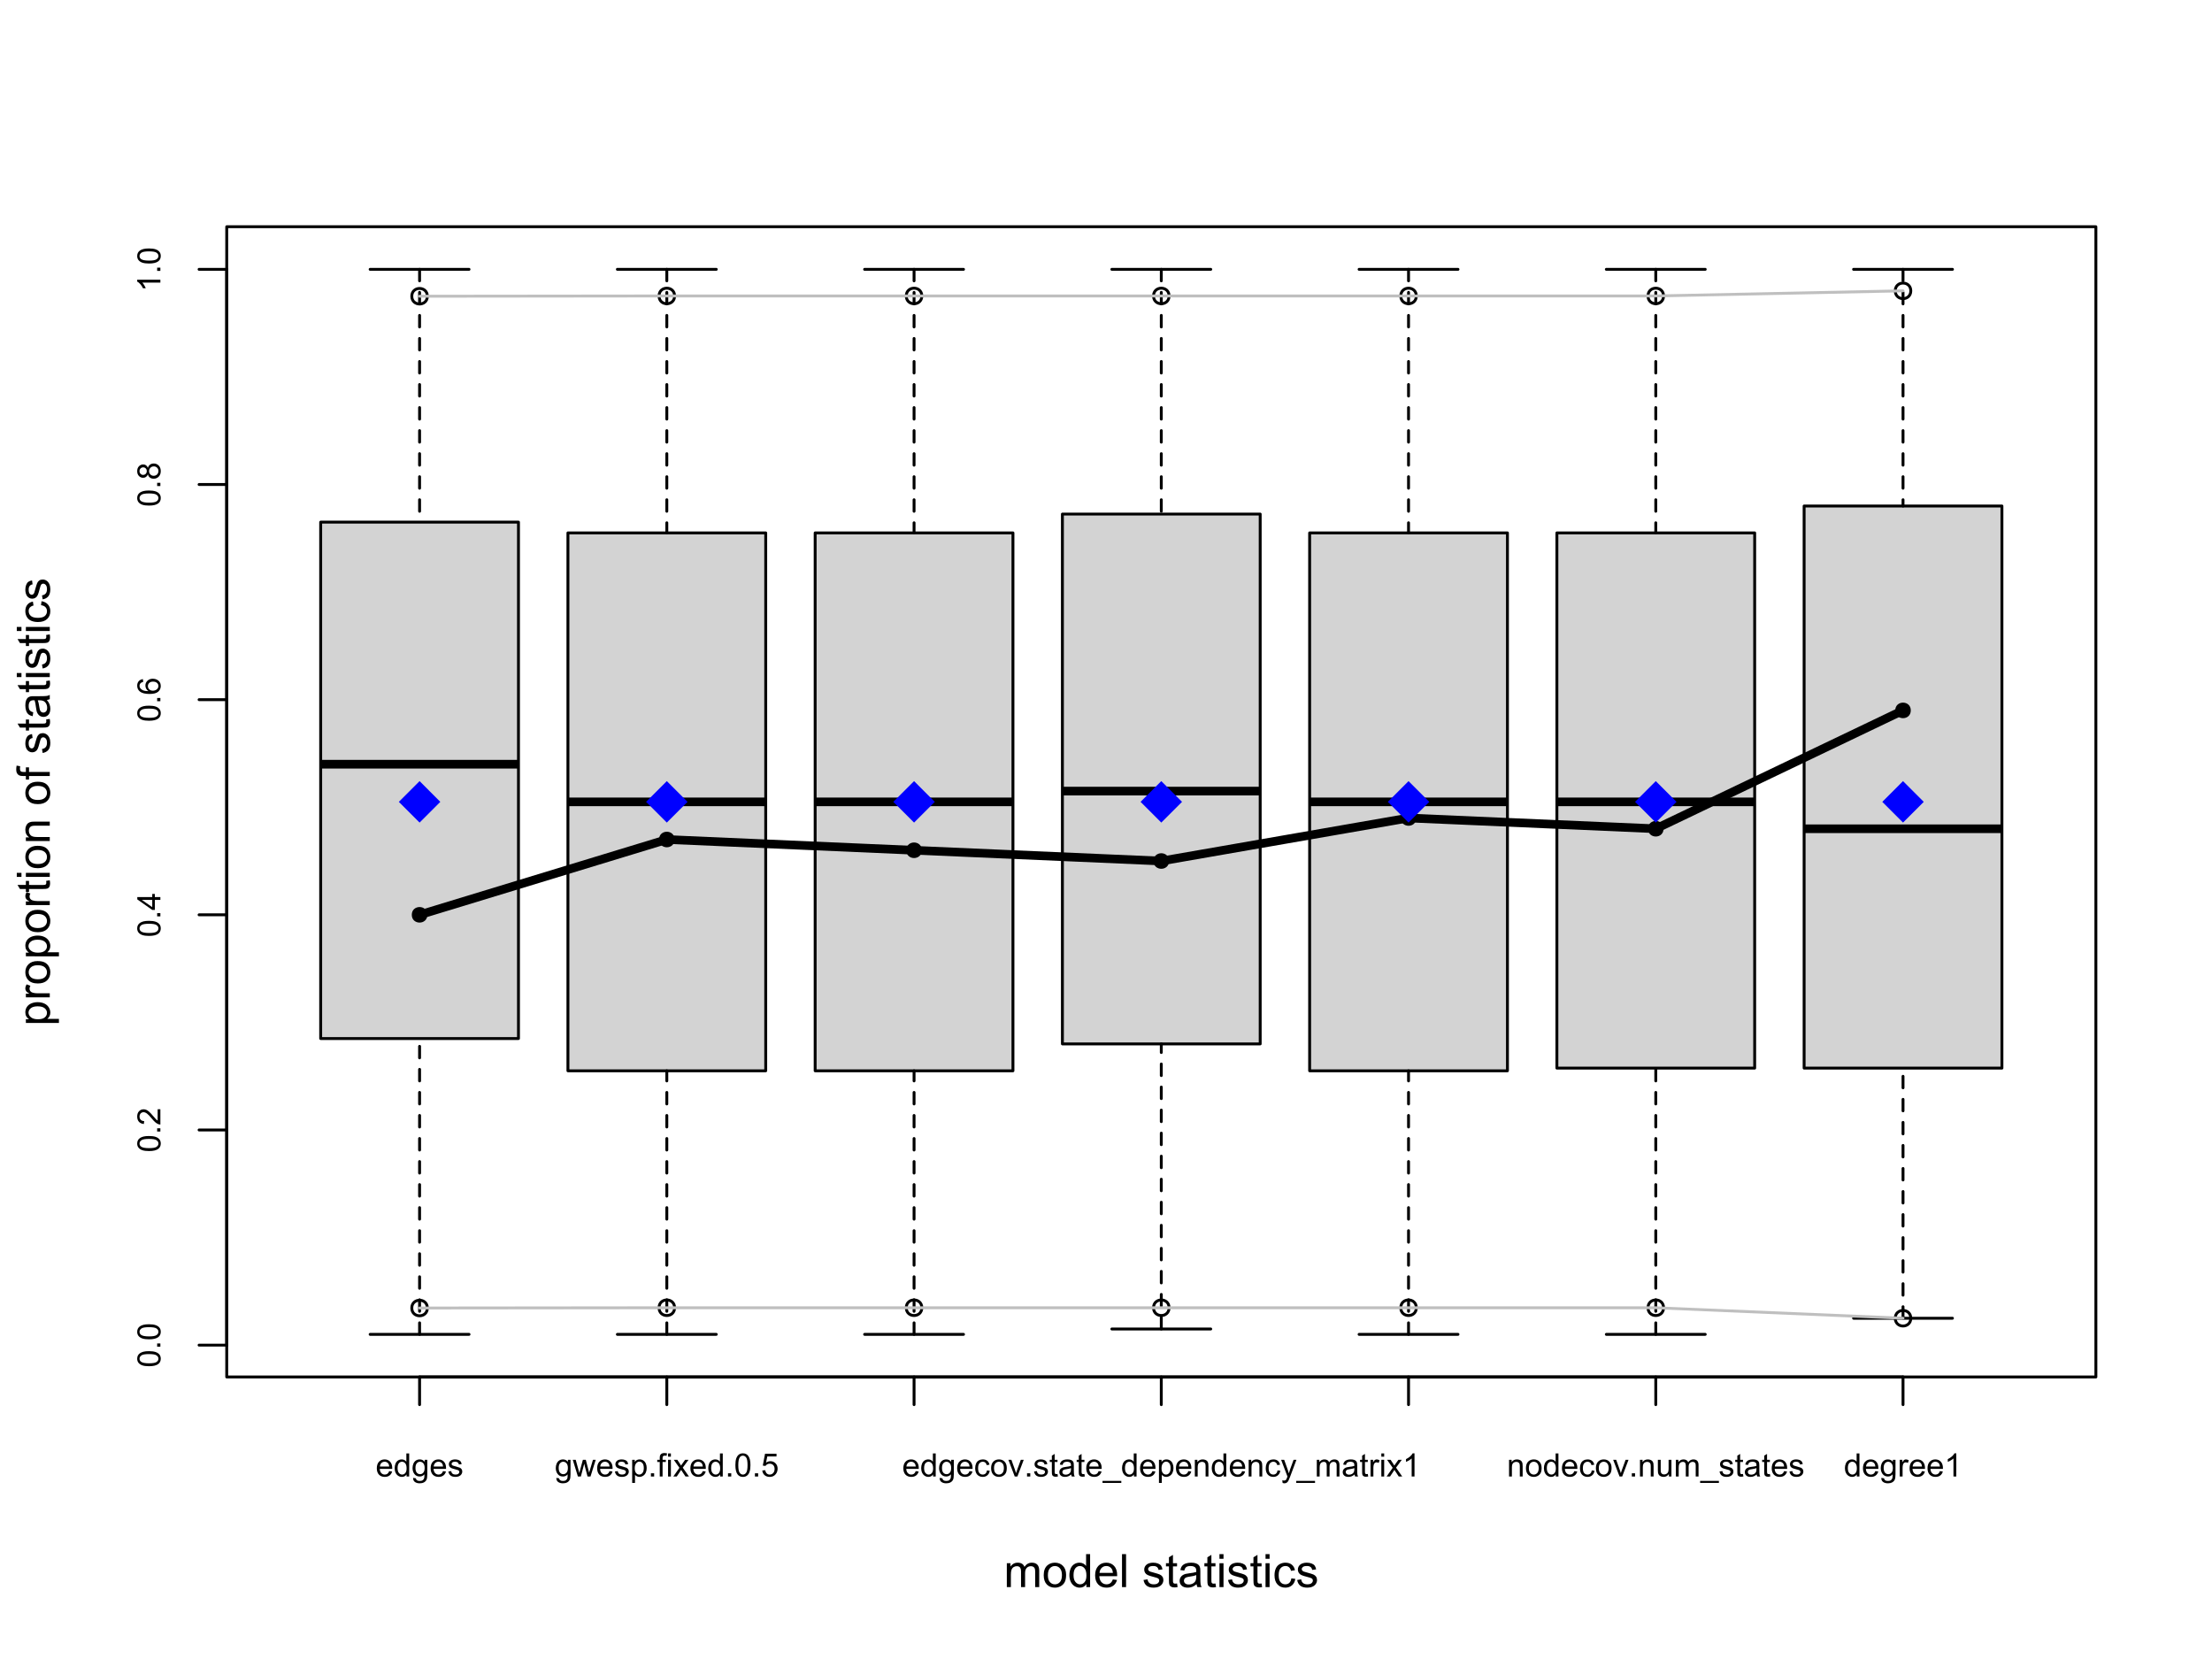 <?xml version="1.0" encoding="UTF-8"?>
<svg xmlns="http://www.w3.org/2000/svg" xmlns:xlink="http://www.w3.org/1999/xlink" width="576" height="432" viewBox="0 0 576 432">
<defs>
<g>
<g id="glyph-0-0">
<path d="M 3.535 -1.402 L 4.297 -1.309 C 4.18 -0.863 3.957 -0.516 3.629 -0.27 C 3.305 -0.023 2.891 0.098 2.383 0.098 C 1.746 0.098 1.242 -0.098 0.867 -0.488 C 0.496 -0.883 0.309 -1.434 0.309 -2.141 C 0.309 -2.875 0.496 -3.441 0.875 -3.848 C 1.25 -4.25 1.742 -4.453 2.344 -4.453 C 2.926 -4.453 3.398 -4.258 3.77 -3.859 C 4.137 -3.465 4.324 -2.906 4.324 -2.188 C 4.324 -2.141 4.32 -2.078 4.32 -1.988 L 1.07 -1.988 C 1.098 -1.512 1.234 -1.145 1.477 -0.891 C 1.719 -0.637 2.023 -0.508 2.387 -0.508 C 2.656 -0.508 2.891 -0.578 3.082 -0.723 C 3.273 -0.863 3.422 -1.09 3.535 -1.402 M 1.113 -2.598 L 3.543 -2.598 C 3.512 -2.961 3.418 -3.238 3.266 -3.422 C 3.031 -3.703 2.727 -3.848 2.352 -3.848 C 2.012 -3.848 1.727 -3.734 1.496 -3.508 C 1.266 -3.281 1.137 -2.977 1.113 -2.598 Z M 1.113 -2.598 "/>
</g>
<g id="glyph-0-1">
<path d="M 3.379 0 L 3.379 -0.551 C 3.102 -0.117 2.699 0.098 2.16 0.098 C 1.812 0.098 1.496 0.004 1.203 -0.188 C 0.914 -0.379 0.688 -0.648 0.527 -0.992 C 0.367 -1.332 0.285 -1.727 0.285 -2.172 C 0.285 -2.609 0.359 -3.004 0.504 -3.355 C 0.648 -3.711 0.867 -3.984 1.156 -4.172 C 1.445 -4.359 1.77 -4.453 2.129 -4.453 C 2.391 -4.453 2.625 -4.398 2.828 -4.289 C 3.035 -4.176 3.203 -4.031 3.332 -3.855 L 3.332 -6.012 L 4.066 -6.012 L 4.066 0 L 3.379 0 M 1.047 -2.172 C 1.047 -1.617 1.164 -1.199 1.398 -0.922 C 1.633 -0.648 1.91 -0.508 2.23 -0.508 C 2.555 -0.508 2.828 -0.641 3.055 -0.906 C 3.277 -1.168 3.391 -1.57 3.391 -2.113 C 3.391 -2.707 3.277 -3.145 3.047 -3.426 C 2.816 -3.703 2.535 -3.844 2.199 -3.844 C 1.871 -3.844 1.598 -3.711 1.375 -3.441 C 1.156 -3.172 1.047 -2.75 1.047 -2.172 Z M 1.047 -2.172 "/>
</g>
<g id="glyph-0-2">
<path d="M 0.418 0.359 L 1.137 0.469 C 1.168 0.688 1.25 0.852 1.387 0.953 C 1.57 1.09 1.82 1.156 2.137 1.156 C 2.48 1.156 2.742 1.09 2.93 0.953 C 3.113 0.816 3.238 0.625 3.305 0.379 C 3.344 0.227 3.363 -0.09 3.359 -0.57 C 3.035 -0.191 2.633 0 2.152 0 C 1.555 0 1.09 -0.215 0.762 -0.648 C 0.434 -1.078 0.27 -1.598 0.27 -2.203 C 0.27 -2.617 0.348 -3 0.496 -3.352 C 0.648 -3.703 0.863 -3.977 1.152 -4.168 C 1.438 -4.359 1.773 -4.453 2.156 -4.453 C 2.672 -4.453 3.094 -4.246 3.43 -3.832 L 3.43 -4.355 L 4.109 -4.355 L 4.109 -0.59 C 4.109 0.086 4.039 0.566 3.902 0.852 C 3.766 1.133 3.547 1.359 3.246 1.523 C 2.945 1.688 2.578 1.77 2.141 1.77 C 1.621 1.77 1.203 1.652 0.883 1.418 C 0.562 1.184 0.406 0.832 0.418 0.359 M 1.031 -2.254 C 1.031 -1.684 1.145 -1.266 1.371 -1.004 C 1.598 -0.742 1.883 -0.609 2.223 -0.609 C 2.562 -0.609 2.848 -0.742 3.074 -1.004 C 3.305 -1.266 3.422 -1.672 3.422 -2.23 C 3.422 -2.766 3.301 -3.168 3.066 -3.438 C 2.828 -3.707 2.543 -3.844 2.211 -3.844 C 1.883 -3.844 1.605 -3.711 1.375 -3.441 C 1.145 -3.176 1.031 -2.781 1.031 -2.254 Z M 1.031 -2.254 "/>
</g>
<g id="glyph-0-3">
<path d="M 0.258 -1.301 L 0.988 -1.414 C 1.031 -1.121 1.145 -0.898 1.332 -0.742 C 1.52 -0.586 1.781 -0.508 2.117 -0.508 C 2.457 -0.508 2.707 -0.578 2.871 -0.715 C 3.035 -0.855 3.117 -1.016 3.117 -1.203 C 3.117 -1.367 3.043 -1.5 2.898 -1.594 C 2.797 -1.66 2.547 -1.746 2.145 -1.844 C 1.605 -1.98 1.227 -2.102 1.02 -2.199 C 0.809 -2.301 0.652 -2.438 0.543 -2.613 C 0.434 -2.793 0.383 -2.984 0.383 -3.199 C 0.383 -3.395 0.426 -3.574 0.516 -3.738 C 0.605 -3.902 0.723 -4.043 0.879 -4.152 C 0.992 -4.234 1.148 -4.309 1.348 -4.367 C 1.547 -4.426 1.758 -4.453 1.984 -4.453 C 2.328 -4.453 2.629 -4.406 2.887 -4.305 C 3.145 -4.207 3.336 -4.074 3.457 -3.906 C 3.582 -3.738 3.664 -3.512 3.711 -3.23 L 2.988 -3.133 C 2.957 -3.359 2.863 -3.531 2.703 -3.66 C 2.547 -3.785 2.324 -3.848 2.039 -3.848 C 1.699 -3.848 1.457 -3.793 1.312 -3.68 C 1.168 -3.566 1.094 -3.438 1.094 -3.285 C 1.094 -3.191 1.125 -3.102 1.184 -3.027 C 1.246 -2.949 1.34 -2.883 1.469 -2.828 C 1.543 -2.801 1.758 -2.738 2.121 -2.641 C 2.645 -2.5 3.008 -2.387 3.215 -2.301 C 3.422 -2.211 3.582 -2.082 3.699 -1.91 C 3.816 -1.742 3.875 -1.531 3.875 -1.281 C 3.875 -1.035 3.805 -0.801 3.66 -0.586 C 3.516 -0.367 3.309 -0.199 3.039 -0.078 C 2.77 0.039 2.461 0.098 2.121 0.098 C 1.555 0.098 1.125 -0.02 0.828 -0.254 C 0.531 -0.488 0.34 -0.84 0.258 -1.301 Z M 0.258 -1.301 "/>
</g>
<g id="glyph-0-4">
<path d="M 1.359 0 L 0.023 -4.355 L 0.789 -4.355 L 1.48 -1.84 L 1.738 -0.906 C 1.75 -0.953 1.824 -1.254 1.965 -1.805 L 2.656 -4.355 L 3.418 -4.355 L 4.07 -1.828 L 4.285 -0.996 L 4.535 -1.836 L 5.281 -4.355 L 6 -4.355 L 4.641 0 L 3.871 0 L 3.18 -2.609 L 3.012 -3.352 L 2.129 0 Z M 1.359 0 "/>
</g>
<g id="glyph-0-5">
<path d="M 0.555 1.668 L 0.555 -4.355 L 1.227 -4.355 L 1.227 -3.789 C 1.387 -4.012 1.562 -4.176 1.762 -4.289 C 1.965 -4.398 2.207 -4.453 2.488 -4.453 C 2.863 -4.453 3.191 -4.359 3.473 -4.168 C 3.758 -3.977 3.973 -3.707 4.117 -3.355 C 4.262 -3.008 4.336 -2.625 4.336 -2.211 C 4.336 -1.766 4.254 -1.363 4.094 -1.008 C 3.934 -0.648 3.703 -0.375 3.398 -0.188 C 3.094 0.004 2.773 0.098 2.438 0.098 C 2.191 0.098 1.969 0.047 1.773 -0.059 C 1.578 -0.16 1.418 -0.293 1.293 -0.449 L 1.293 1.668 L 0.555 1.668 M 1.223 -2.152 C 1.223 -1.594 1.336 -1.18 1.562 -0.91 C 1.789 -0.641 2.062 -0.508 2.387 -0.508 C 2.715 -0.508 2.996 -0.648 3.23 -0.926 C 3.465 -1.203 3.582 -1.633 3.582 -2.215 C 3.582 -2.77 3.465 -3.184 3.238 -3.461 C 3.012 -3.738 2.738 -3.875 2.418 -3.875 C 2.105 -3.875 1.828 -3.73 1.586 -3.434 C 1.344 -3.141 1.223 -2.715 1.223 -2.152 Z M 1.223 -2.152 "/>
</g>
<g id="glyph-0-6">
<path d="M 0.762 0 L 0.762 -0.84 L 1.605 -0.84 L 1.605 0 Z M 0.762 0 "/>
</g>
<g id="glyph-0-7">
<path d="M 0.73 0 L 0.73 -3.781 L 0.078 -3.781 L 0.078 -4.355 L 0.73 -4.355 L 0.73 -4.82 C 0.73 -5.113 0.758 -5.328 0.809 -5.473 C 0.879 -5.664 1.004 -5.816 1.184 -5.938 C 1.363 -6.055 1.613 -6.117 1.938 -6.117 C 2.145 -6.117 2.375 -6.09 2.625 -6.043 L 2.516 -5.398 C 2.359 -5.426 2.215 -5.438 2.078 -5.438 C 1.855 -5.438 1.695 -5.391 1.605 -5.297 C 1.512 -5.199 1.465 -5.02 1.465 -4.758 L 1.465 -4.355 L 2.312 -4.355 L 2.312 -3.781 L 1.465 -3.781 L 1.465 0 Z M 0.73 0 "/>
</g>
<g id="glyph-0-8">
<path d="M 0.559 -5.164 L 0.559 -6.012 L 1.297 -6.012 L 1.297 -5.164 L 0.559 -5.164 M 0.559 0 L 0.559 -4.355 L 1.297 -4.355 L 1.297 0 Z M 0.559 0 "/>
</g>
<g id="glyph-0-9">
<path d="M 0.062 0 L 1.652 -2.266 L 0.18 -4.355 L 1.102 -4.355 L 1.773 -3.336 C 1.898 -3.141 2 -2.977 2.074 -2.848 C 2.195 -3.027 2.305 -3.188 2.406 -3.328 L 3.141 -4.355 L 4.023 -4.355 L 2.52 -2.305 L 4.137 0 L 3.23 0 L 2.336 -1.352 L 2.102 -1.719 L 0.957 0 Z M 0.062 0 "/>
</g>
<g id="glyph-0-10">
<path d="M 0.348 -2.965 C 0.348 -3.676 0.422 -4.25 0.566 -4.684 C 0.715 -5.117 0.934 -5.449 1.219 -5.684 C 1.508 -5.918 1.871 -6.039 2.309 -6.039 C 2.633 -6.039 2.914 -5.973 3.156 -5.844 C 3.402 -5.711 3.602 -5.527 3.762 -5.281 C 3.918 -5.035 4.043 -4.738 4.133 -4.387 C 4.223 -4.035 4.27 -3.562 4.27 -2.965 C 4.27 -2.262 4.195 -1.691 4.051 -1.258 C 3.906 -0.824 3.691 -0.488 3.402 -0.254 C 3.113 -0.016 2.75 0.102 2.309 0.102 C 1.73 0.102 1.273 -0.105 0.941 -0.52 C 0.547 -1.02 0.348 -1.836 0.348 -2.965 M 1.105 -2.965 C 1.105 -1.977 1.223 -1.32 1.453 -0.996 C 1.684 -0.668 1.969 -0.504 2.309 -0.504 C 2.648 -0.504 2.934 -0.668 3.164 -0.996 C 3.395 -1.324 3.512 -1.98 3.512 -2.965 C 3.512 -3.957 3.395 -4.613 3.164 -4.938 C 2.934 -5.262 2.645 -5.426 2.301 -5.426 C 1.961 -5.426 1.691 -5.281 1.488 -4.996 C 1.234 -4.629 1.105 -3.953 1.105 -2.965 Z M 1.105 -2.965 "/>
</g>
<g id="glyph-0-11">
<path d="M 0.348 -1.574 L 1.125 -1.641 C 1.18 -1.262 1.316 -0.98 1.523 -0.789 C 1.734 -0.598 1.984 -0.504 2.281 -0.504 C 2.637 -0.504 2.938 -0.637 3.184 -0.906 C 3.43 -1.176 3.551 -1.531 3.551 -1.973 C 3.551 -2.395 3.434 -2.727 3.195 -2.969 C 2.961 -3.211 2.652 -3.336 2.27 -3.336 C 2.031 -3.336 1.816 -3.281 1.625 -3.172 C 1.434 -3.066 1.281 -2.926 1.172 -2.754 L 0.48 -2.844 L 1.062 -5.93 L 4.051 -5.93 L 4.051 -5.227 L 1.652 -5.227 L 1.328 -3.609 C 1.691 -3.859 2.07 -3.988 2.465 -3.988 C 2.988 -3.988 3.434 -3.805 3.793 -3.441 C 4.156 -3.078 4.336 -2.609 4.336 -2.039 C 4.336 -1.496 4.176 -1.023 3.859 -0.629 C 3.473 -0.141 2.949 0.102 2.281 0.102 C 1.734 0.102 1.289 -0.051 0.941 -0.355 C 0.594 -0.664 0.398 -1.07 0.348 -1.574 Z M 0.348 -1.574 "/>
</g>
<g id="glyph-0-12">
<path d="M 3.395 -1.594 L 4.121 -1.5 C 4.043 -1 3.84 -0.609 3.512 -0.324 C 3.188 -0.043 2.785 0.098 2.309 0.098 C 1.715 0.098 1.234 -0.098 0.871 -0.484 C 0.508 -0.875 0.328 -1.434 0.328 -2.16 C 0.328 -2.633 0.406 -3.043 0.562 -3.395 C 0.719 -3.75 0.953 -4.012 1.273 -4.191 C 1.594 -4.367 1.938 -4.453 2.312 -4.453 C 2.785 -4.453 3.172 -4.336 3.473 -4.094 C 3.773 -3.855 3.969 -3.516 4.051 -3.074 L 3.336 -2.965 C 3.266 -3.258 3.145 -3.477 2.973 -3.625 C 2.797 -3.773 2.59 -3.848 2.344 -3.848 C 1.969 -3.848 1.668 -3.715 1.434 -3.449 C 1.203 -3.18 1.086 -2.758 1.086 -2.184 C 1.086 -1.598 1.199 -1.172 1.422 -0.906 C 1.648 -0.641 1.941 -0.508 2.301 -0.508 C 2.59 -0.508 2.832 -0.598 3.027 -0.773 C 3.223 -0.953 3.344 -1.227 3.395 -1.594 Z M 3.395 -1.594 "/>
</g>
<g id="glyph-0-13">
<path d="M 0.277 -2.18 C 0.277 -2.984 0.504 -3.582 0.953 -3.969 C 1.324 -4.293 1.781 -4.453 2.32 -4.453 C 2.922 -4.453 3.41 -4.258 3.789 -3.867 C 4.168 -3.473 4.359 -2.93 4.359 -2.238 C 4.359 -1.68 4.277 -1.238 4.109 -0.918 C 3.941 -0.594 3.695 -0.348 3.375 -0.168 C 3.051 0.008 2.703 0.098 2.32 0.098 C 1.711 0.098 1.219 -0.098 0.844 -0.488 C 0.469 -0.879 0.277 -1.441 0.277 -2.18 M 1.039 -2.18 C 1.039 -1.621 1.16 -1.203 1.402 -0.926 C 1.645 -0.648 1.953 -0.508 2.32 -0.508 C 2.688 -0.508 2.992 -0.648 3.234 -0.926 C 3.48 -1.207 3.602 -1.633 3.602 -2.203 C 3.602 -2.742 3.48 -3.148 3.234 -3.426 C 2.988 -3.703 2.684 -3.844 2.32 -3.844 C 1.953 -3.844 1.645 -3.703 1.402 -3.43 C 1.16 -3.152 1.039 -2.734 1.039 -2.18 Z M 1.039 -2.18 "/>
</g>
<g id="glyph-0-14">
<path d="M 1.762 0 L 0.105 -4.355 L 0.887 -4.355 L 1.82 -1.746 C 1.922 -1.465 2.016 -1.172 2.102 -0.871 C 2.164 -1.098 2.258 -1.375 2.375 -1.699 L 3.344 -4.355 L 4.102 -4.355 L 2.453 0 Z M 1.762 0 "/>
</g>
<g id="glyph-0-15">
<path d="M 2.164 -0.66 L 2.273 -0.008 C 2.062 0.035 1.879 0.059 1.715 0.059 C 1.445 0.059 1.238 0.016 1.09 -0.07 C 0.941 -0.156 0.84 -0.266 0.777 -0.402 C 0.719 -0.543 0.688 -0.832 0.688 -1.277 L 0.688 -3.781 L 0.148 -3.781 L 0.148 -4.355 L 0.688 -4.355 L 0.688 -5.434 L 1.422 -5.879 L 1.422 -4.355 L 2.164 -4.355 L 2.164 -3.781 L 1.422 -3.781 L 1.422 -1.234 C 1.422 -1.023 1.438 -0.887 1.461 -0.828 C 1.488 -0.77 1.531 -0.719 1.59 -0.684 C 1.648 -0.648 1.73 -0.633 1.84 -0.633 C 1.922 -0.633 2.031 -0.641 2.164 -0.66 Z M 2.164 -0.66 "/>
</g>
<g id="glyph-0-16">
<path d="M 3.395 -0.539 C 3.121 -0.305 2.859 -0.141 2.605 -0.047 C 2.355 0.051 2.082 0.098 1.793 0.098 C 1.312 0.098 0.945 -0.02 0.688 -0.254 C 0.434 -0.484 0.305 -0.785 0.305 -1.148 C 0.305 -1.363 0.352 -1.555 0.449 -1.734 C 0.547 -1.91 0.672 -2.051 0.832 -2.156 C 0.988 -2.266 1.164 -2.344 1.363 -2.398 C 1.508 -2.438 1.727 -2.473 2.02 -2.512 C 2.613 -2.582 3.055 -2.664 3.336 -2.766 C 3.336 -2.867 3.34 -2.93 3.34 -2.957 C 3.34 -3.258 3.27 -3.469 3.129 -3.594 C 2.941 -3.758 2.66 -3.844 2.289 -3.844 C 1.941 -3.844 1.684 -3.781 1.52 -3.66 C 1.355 -3.539 1.23 -3.324 1.152 -3.016 L 0.43 -3.113 C 0.496 -3.422 0.605 -3.672 0.754 -3.863 C 0.906 -4.051 1.121 -4.199 1.406 -4.301 C 1.691 -4.402 2.02 -4.453 2.395 -4.453 C 2.766 -4.453 3.07 -4.41 3.301 -4.324 C 3.535 -4.234 3.703 -4.125 3.812 -3.992 C 3.922 -3.859 4 -3.691 4.043 -3.492 C 4.07 -3.363 4.082 -3.137 4.082 -2.809 L 4.082 -1.824 C 4.082 -1.141 4.098 -0.703 4.129 -0.523 C 4.16 -0.34 4.223 -0.168 4.316 0 L 3.543 0 C 3.469 -0.152 3.418 -0.332 3.395 -0.539 M 3.336 -2.188 C 3.066 -2.078 2.664 -1.984 2.129 -1.906 C 1.824 -1.863 1.609 -1.812 1.484 -1.758 C 1.359 -1.703 1.262 -1.625 1.195 -1.52 C 1.125 -1.414 1.09 -1.297 1.09 -1.168 C 1.09 -0.973 1.164 -0.809 1.316 -0.676 C 1.465 -0.547 1.68 -0.48 1.969 -0.48 C 2.254 -0.48 2.508 -0.543 2.727 -0.668 C 2.949 -0.789 3.113 -0.961 3.215 -1.176 C 3.293 -1.344 3.336 -1.59 3.336 -1.914 Z M 3.336 -2.188 "/>
</g>
<g id="glyph-0-17">
<path d="M -0.129 1.668 L -0.129 1.137 L 4.766 1.137 L 4.766 1.668 Z M -0.129 1.668 "/>
</g>
<g id="glyph-0-18">
<path d="M 0.555 0 L 0.555 -4.355 L 1.219 -4.355 L 1.219 -3.738 C 1.539 -4.215 2 -4.453 2.605 -4.453 C 2.867 -4.453 3.109 -4.406 3.328 -4.312 C 3.547 -4.219 3.715 -4.094 3.824 -3.941 C 3.934 -3.789 4.008 -3.605 4.051 -3.395 C 4.078 -3.258 4.094 -3.02 4.094 -2.68 L 4.094 0 L 3.355 0 L 3.355 -2.648 C 3.355 -2.949 3.328 -3.176 3.27 -3.324 C 3.211 -3.473 3.109 -3.594 2.965 -3.68 C 2.816 -3.77 2.645 -3.812 2.449 -3.812 C 2.133 -3.812 1.863 -3.715 1.633 -3.516 C 1.406 -3.316 1.293 -2.938 1.293 -2.379 L 1.293 0 Z M 0.555 0 "/>
</g>
<g id="glyph-0-19">
<path d="M 0.52 1.676 L 0.438 0.984 C 0.602 1.027 0.742 1.051 0.859 1.051 C 1.023 1.051 1.156 1.023 1.254 0.969 C 1.352 0.914 1.434 0.836 1.496 0.738 C 1.543 0.664 1.617 0.48 1.723 0.188 C 1.734 0.148 1.758 0.086 1.789 0.008 L 0.137 -4.355 L 0.93 -4.355 L 1.836 -1.832 C 1.953 -1.512 2.059 -1.176 2.152 -0.824 C 2.238 -1.164 2.34 -1.496 2.457 -1.816 L 3.387 -4.355 L 4.125 -4.355 L 2.469 0.074 C 2.293 0.551 2.152 0.883 2.055 1.062 C 1.922 1.305 1.773 1.484 1.605 1.598 C 1.434 1.711 1.23 1.77 0.996 1.77 C 0.855 1.77 0.695 1.738 0.52 1.676 Z M 0.52 1.676 "/>
</g>
<g id="glyph-0-20">
<path d="M 0.555 0 L 0.555 -4.355 L 1.215 -4.355 L 1.215 -3.746 C 1.352 -3.957 1.531 -4.129 1.758 -4.258 C 1.988 -4.391 2.246 -4.453 2.535 -4.453 C 2.855 -4.453 3.121 -4.387 3.328 -4.254 C 3.535 -4.121 3.68 -3.934 3.766 -3.691 C 4.109 -4.199 4.559 -4.453 5.109 -4.453 C 5.543 -4.453 5.875 -4.336 6.105 -4.094 C 6.34 -3.855 6.457 -3.488 6.457 -2.988 L 6.457 0 L 5.723 0 L 5.723 -2.742 C 5.723 -3.039 5.699 -3.25 5.648 -3.383 C 5.602 -3.512 5.516 -3.617 5.391 -3.695 C 5.262 -3.773 5.117 -3.812 4.945 -3.812 C 4.641 -3.812 4.387 -3.711 4.184 -3.508 C 3.98 -3.305 3.879 -2.98 3.879 -2.531 L 3.879 0 L 3.141 0 L 3.141 -2.828 C 3.141 -3.156 3.082 -3.402 2.961 -3.566 C 2.84 -3.73 2.645 -3.812 2.371 -3.812 C 2.164 -3.812 1.973 -3.758 1.793 -3.648 C 1.617 -3.539 1.488 -3.383 1.41 -3.172 C 1.332 -2.961 1.293 -2.656 1.293 -2.262 L 1.293 0 Z M 0.555 0 "/>
</g>
<g id="glyph-0-21">
<path d="M 0.547 0 L 0.547 -4.355 L 1.211 -4.355 L 1.211 -3.695 C 1.379 -4.004 1.535 -4.207 1.68 -4.305 C 1.824 -4.406 1.98 -4.453 2.152 -4.453 C 2.402 -4.453 2.656 -4.375 2.91 -4.215 L 2.656 -3.531 C 2.477 -3.637 2.297 -3.691 2.117 -3.691 C 1.953 -3.691 1.809 -3.645 1.68 -3.547 C 1.555 -3.449 1.461 -3.312 1.406 -3.141 C 1.324 -2.879 1.285 -2.594 1.285 -2.281 L 1.285 0 Z M 0.547 0 "/>
</g>
<g id="glyph-0-22">
<path d="M 3.129 0 L 2.391 0 L 2.391 -4.703 C 2.215 -4.535 1.98 -4.367 1.691 -4.195 C 1.402 -4.027 1.145 -3.898 0.914 -3.812 L 0.914 -4.527 C 1.328 -4.723 1.688 -4.957 1.996 -5.234 C 2.305 -5.508 2.523 -5.777 2.652 -6.039 L 3.129 -6.039 Z M 3.129 0 "/>
</g>
<g id="glyph-0-23">
<path d="M 3.41 0 L 3.41 -0.641 C 3.07 -0.148 2.609 0.098 2.027 0.098 C 1.77 0.098 1.527 0.051 1.305 -0.051 C 1.082 -0.148 0.918 -0.27 0.809 -0.422 C 0.703 -0.57 0.625 -0.754 0.582 -0.969 C 0.551 -1.113 0.539 -1.344 0.539 -1.656 L 0.539 -4.355 L 1.277 -4.355 L 1.277 -1.941 C 1.277 -1.555 1.289 -1.293 1.32 -1.16 C 1.367 -0.965 1.465 -0.812 1.617 -0.703 C 1.766 -0.594 1.953 -0.539 2.172 -0.539 C 2.395 -0.539 2.602 -0.594 2.797 -0.707 C 2.992 -0.82 3.129 -0.977 3.211 -1.172 C 3.289 -1.367 3.332 -1.648 3.332 -2.023 L 3.332 -4.355 L 4.07 -4.355 L 4.07 0 Z M 3.41 0 "/>
</g>
<g id="glyph-1-0">
<path d="M -2.965 -0.348 C -3.676 -0.348 -4.25 -0.422 -4.684 -0.566 C -5.117 -0.715 -5.449 -0.934 -5.684 -1.219 C -5.918 -1.508 -6.039 -1.871 -6.039 -2.309 C -6.039 -2.633 -5.973 -2.914 -5.844 -3.156 C -5.711 -3.402 -5.527 -3.602 -5.281 -3.762 C -5.035 -3.918 -4.738 -4.043 -4.387 -4.133 C -4.035 -4.223 -3.562 -4.27 -2.965 -4.27 C -2.262 -4.27 -1.691 -4.195 -1.258 -4.051 C -0.824 -3.906 -0.488 -3.691 -0.254 -3.402 C -0.016 -3.113 0.102 -2.75 0.102 -2.309 C 0.102 -1.73 -0.105 -1.273 -0.52 -0.941 C -1.02 -0.547 -1.836 -0.348 -2.965 -0.348 M -2.965 -1.109 C -1.977 -1.109 -1.32 -1.223 -0.996 -1.453 C -0.668 -1.684 -0.504 -1.969 -0.504 -2.309 C -0.504 -2.648 -0.668 -2.934 -0.996 -3.164 C -1.324 -3.395 -1.98 -3.512 -2.965 -3.512 C -3.957 -3.512 -4.613 -3.395 -4.938 -3.164 C -5.262 -2.934 -5.426 -2.645 -5.426 -2.301 C -5.426 -1.961 -5.281 -1.691 -4.996 -1.488 C -4.629 -1.234 -3.953 -1.109 -2.965 -1.109 Z M -2.965 -1.109 "/>
</g>
<g id="glyph-1-1">
<path d="M 0 -0.762 L -0.84 -0.762 L -0.84 -1.605 L 0 -1.605 Z M 0 -0.762 "/>
</g>
<g id="glyph-1-2">
<path d="M -0.711 -4.23 L 0 -4.23 L 0 -0.254 C -0.176 -0.25 -0.348 -0.277 -0.512 -0.34 C -0.785 -0.441 -1.051 -0.605 -1.312 -0.828 C -1.574 -1.051 -1.879 -1.371 -2.223 -1.793 C -2.758 -2.445 -3.184 -2.887 -3.496 -3.117 C -3.809 -3.348 -4.105 -3.461 -4.383 -3.461 C -4.676 -3.461 -4.926 -3.355 -5.125 -3.148 C -5.324 -2.938 -5.426 -2.664 -5.426 -2.328 C -5.426 -1.973 -5.32 -1.691 -5.105 -1.477 C -4.895 -1.262 -4.598 -1.156 -4.219 -1.152 L -4.297 -0.395 C -4.863 -0.445 -5.297 -0.641 -5.594 -0.98 C -5.891 -1.32 -6.039 -1.773 -6.039 -2.348 C -6.039 -2.922 -5.879 -3.379 -5.559 -3.715 C -5.238 -4.051 -4.84 -4.219 -4.367 -4.219 C -4.129 -4.219 -3.891 -4.172 -3.66 -4.074 C -3.426 -3.973 -3.18 -3.812 -2.926 -3.582 C -2.668 -3.355 -2.316 -2.977 -1.867 -2.445 C -1.496 -2 -1.242 -1.719 -1.109 -1.59 C -0.977 -1.465 -0.844 -1.363 -0.711 -1.281 Z M -0.711 -4.23 "/>
</g>
<g id="glyph-1-3">
<path d="M 0 -2.715 L -1.441 -2.715 L -1.441 -0.105 L -2.117 -0.105 L -6.012 -2.852 L -6.012 -3.453 L -2.117 -3.453 L -2.117 -4.266 L -1.441 -4.266 L -1.441 -3.453 L 0 -3.453 L 0 -2.715 M -2.117 -2.715 L -4.828 -2.715 L -2.117 -0.832 Z M -2.117 -2.715 "/>
</g>
<g id="glyph-1-4">
<path d="M -4.539 -4.18 L -4.484 -3.445 C -4.773 -3.379 -4.984 -3.285 -5.113 -3.168 C -5.324 -2.965 -5.43 -2.719 -5.43 -2.43 C -5.43 -2.191 -5.363 -1.988 -5.234 -1.809 C -5.062 -1.578 -4.816 -1.395 -4.492 -1.258 C -4.164 -1.125 -3.703 -1.055 -3.102 -1.051 C -3.371 -1.227 -3.574 -1.445 -3.703 -1.703 C -3.836 -1.961 -3.902 -2.227 -3.902 -2.512 C -3.902 -3.004 -3.719 -3.422 -3.355 -3.766 C -2.996 -4.113 -2.527 -4.285 -1.953 -4.285 C -1.574 -4.285 -1.223 -4.203 -0.898 -4.043 C -0.578 -3.879 -0.328 -3.656 -0.156 -3.371 C 0.016 -3.086 0.102 -2.766 0.102 -2.402 C 0.102 -1.789 -0.125 -1.285 -0.578 -0.898 C -1.027 -0.512 -1.773 -0.316 -2.812 -0.316 C -3.977 -0.316 -4.82 -0.531 -5.348 -0.961 C -5.809 -1.336 -6.039 -1.84 -6.039 -2.473 C -6.039 -2.945 -5.906 -3.332 -5.641 -3.637 C -5.375 -3.938 -5.008 -4.121 -4.539 -4.18 M -1.949 -1.164 C -1.695 -1.164 -1.449 -1.219 -1.219 -1.328 C -0.984 -1.434 -0.809 -1.586 -0.688 -1.781 C -0.566 -1.973 -0.504 -2.18 -0.504 -2.391 C -0.504 -2.703 -0.629 -2.973 -0.883 -3.195 C -1.133 -3.418 -1.477 -3.531 -1.906 -3.531 C -2.324 -3.531 -2.648 -3.422 -2.891 -3.199 C -3.129 -2.977 -3.25 -2.699 -3.25 -2.363 C -3.25 -2.027 -3.129 -1.746 -2.891 -1.512 C -2.648 -1.281 -2.336 -1.164 -1.949 -1.164 Z M -1.949 -1.164 "/>
</g>
<g id="glyph-1-5">
<path d="M -3.262 -1.484 C -3.371 -1.18 -3.531 -0.953 -3.742 -0.805 C -3.949 -0.656 -4.195 -0.582 -4.488 -0.582 C -4.926 -0.582 -5.293 -0.738 -5.59 -1.055 C -5.887 -1.367 -6.039 -1.785 -6.039 -2.309 C -6.039 -2.836 -5.887 -3.258 -5.582 -3.578 C -5.273 -3.898 -4.902 -4.055 -4.465 -4.055 C -4.188 -4.055 -3.945 -3.984 -3.738 -3.836 C -3.531 -3.691 -3.371 -3.469 -3.262 -3.172 C -3.141 -3.539 -2.945 -3.82 -2.68 -4.012 C -2.41 -4.207 -2.09 -4.301 -1.719 -4.301 C -1.203 -4.301 -0.773 -4.121 -0.422 -3.758 C -0.074 -3.395 0.102 -2.914 0.102 -2.32 C 0.102 -1.727 -0.074 -1.25 -0.426 -0.887 C -0.777 -0.523 -1.215 -0.34 -1.738 -0.34 C -2.129 -0.34 -2.457 -0.441 -2.723 -0.637 C -2.984 -0.836 -3.164 -1.117 -3.262 -1.484 M -4.512 -1.336 C -4.227 -1.336 -3.996 -1.43 -3.812 -1.613 C -3.633 -1.797 -3.543 -2.031 -3.543 -2.324 C -3.543 -2.609 -3.633 -2.844 -3.812 -3.023 C -3.992 -3.207 -4.211 -3.297 -4.469 -3.297 C -4.742 -3.297 -4.969 -3.203 -5.152 -3.016 C -5.34 -2.828 -5.43 -2.598 -5.43 -2.316 C -5.43 -2.035 -5.34 -1.801 -5.16 -1.617 C -4.98 -1.43 -4.762 -1.336 -4.512 -1.336 M -1.734 -1.098 C -1.523 -1.098 -1.32 -1.148 -1.125 -1.25 C -0.926 -1.348 -0.773 -1.496 -0.668 -1.695 C -0.559 -1.891 -0.504 -2.102 -0.504 -2.328 C -0.504 -2.684 -0.617 -2.973 -0.844 -3.203 C -1.07 -3.434 -1.359 -3.547 -1.711 -3.547 C -2.066 -3.547 -2.359 -3.43 -2.594 -3.191 C -2.824 -2.957 -2.941 -2.66 -2.941 -2.305 C -2.941 -1.957 -2.824 -1.672 -2.598 -1.441 C -2.367 -1.215 -2.078 -1.098 -1.734 -1.098 Z M -1.734 -1.098 "/>
</g>
<g id="glyph-1-6">
<path d="M 0 -3.129 L 0 -2.391 L -4.703 -2.391 C -4.535 -2.215 -4.367 -1.98 -4.195 -1.691 C -4.027 -1.402 -3.898 -1.145 -3.812 -0.914 L -4.527 -0.914 C -4.723 -1.328 -4.957 -1.688 -5.234 -1.996 C -5.508 -2.305 -5.777 -2.523 -6.039 -2.652 L -6.039 -3.129 Z M 0 -3.129 "/>
</g>
<g id="glyph-2-0">
<path d="M 0.789 0 L 0.789 -6.223 L 1.734 -6.223 L 1.734 -5.352 C 1.93 -5.656 2.188 -5.898 2.516 -6.086 C 2.836 -6.27 3.207 -6.363 3.621 -6.363 C 4.082 -6.363 4.461 -6.266 4.754 -6.078 C 5.051 -5.883 5.258 -5.617 5.379 -5.273 C 5.871 -6 6.512 -6.363 7.301 -6.363 C 7.918 -6.363 8.391 -6.191 8.727 -5.852 C 9.055 -5.508 9.223 -4.98 9.223 -4.273 L 9.223 0 L 8.172 0 L 8.172 -3.922 C 8.172 -4.34 8.141 -4.645 8.07 -4.832 C 8.004 -5.016 7.879 -5.164 7.699 -5.281 C 7.52 -5.391 7.309 -5.449 7.066 -5.449 C 6.629 -5.449 6.266 -5.305 5.977 -5.012 C 5.688 -4.723 5.543 -4.254 5.543 -3.617 L 5.543 0 L 4.488 0 L 4.488 -4.043 C 4.488 -4.512 4.402 -4.863 4.23 -5.098 C 4.059 -5.332 3.777 -5.449 3.387 -5.449 C 3.09 -5.449 2.816 -5.371 2.562 -5.215 C 2.312 -5.059 2.129 -4.828 2.016 -4.531 C 1.902 -4.227 1.844 -3.793 1.844 -3.227 L 1.844 0 Z M 0.789 0 "/>
</g>
<g id="glyph-2-1">
<path d="M 0.398 -3.109 C 0.398 -4.262 0.719 -5.117 1.359 -5.672 C 1.895 -6.133 2.547 -6.363 3.316 -6.363 C 4.172 -6.363 4.871 -6.082 5.414 -5.523 C 5.957 -4.961 6.227 -4.188 6.227 -3.199 C 6.227 -2.398 6.109 -1.77 5.867 -1.309 C 5.629 -0.852 5.277 -0.492 4.82 -0.242 C 4.359 0.012 3.859 0.141 3.316 0.141 C 2.445 0.141 1.742 -0.141 1.203 -0.695 C 0.668 -1.254 0.398 -2.059 0.398 -3.109 M 1.484 -3.109 C 1.484 -2.312 1.656 -1.719 2.004 -1.32 C 2.352 -0.926 2.789 -0.727 3.316 -0.727 C 3.84 -0.727 4.273 -0.926 4.625 -1.324 C 4.969 -1.723 5.145 -2.328 5.145 -3.148 C 5.145 -3.914 4.969 -4.5 4.621 -4.895 C 4.27 -5.293 3.836 -5.492 3.316 -5.492 C 2.789 -5.492 2.352 -5.293 2.004 -4.898 C 1.656 -4.504 1.484 -3.906 1.484 -3.109 Z M 1.484 -3.109 "/>
</g>
<g id="glyph-2-2">
<path d="M 4.828 0 L 4.828 -0.785 C 4.434 -0.168 3.852 0.141 3.086 0.141 C 2.59 0.141 2.137 0.004 1.719 -0.27 C 1.305 -0.543 0.98 -0.926 0.754 -1.414 C 0.523 -1.906 0.41 -2.469 0.41 -3.105 C 0.41 -3.727 0.512 -4.289 0.719 -4.797 C 0.926 -5.301 1.238 -5.688 1.652 -5.961 C 2.066 -6.227 2.527 -6.363 3.039 -6.363 C 3.414 -6.363 3.75 -6.285 4.043 -6.125 C 4.336 -5.969 4.574 -5.762 4.758 -5.508 L 4.758 -8.59 L 5.805 -8.59 L 5.805 0 L 4.828 0 M 1.492 -3.105 C 1.492 -2.309 1.66 -1.711 2 -1.32 C 2.332 -0.922 2.73 -0.727 3.188 -0.727 C 3.648 -0.727 4.039 -0.914 4.363 -1.293 C 4.684 -1.668 4.844 -2.242 4.844 -3.016 C 4.844 -3.867 4.68 -4.492 4.352 -4.891 C 4.023 -5.289 3.621 -5.492 3.141 -5.492 C 2.672 -5.492 2.281 -5.297 1.965 -4.914 C 1.652 -4.531 1.492 -3.93 1.492 -3.105 Z M 1.492 -3.105 "/>
</g>
<g id="glyph-2-3">
<path d="M 5.051 -2.004 L 6.141 -1.867 C 5.969 -1.23 5.648 -0.738 5.188 -0.387 C 4.719 -0.035 4.125 0.141 3.406 0.141 C 2.492 0.141 1.773 -0.141 1.238 -0.699 C 0.707 -1.262 0.438 -2.047 0.438 -3.059 C 0.438 -4.105 0.711 -4.918 1.25 -5.496 C 1.789 -6.074 2.484 -6.363 3.344 -6.363 C 4.18 -6.363 4.859 -6.078 5.383 -5.516 C 5.914 -4.945 6.176 -4.148 6.176 -3.125 C 6.176 -3.059 6.172 -2.965 6.172 -2.844 L 1.531 -2.844 C 1.566 -2.156 1.762 -1.633 2.109 -1.273 C 2.457 -0.906 2.891 -0.727 3.41 -0.727 C 3.797 -0.727 4.125 -0.828 4.398 -1.031 C 4.672 -1.234 4.891 -1.559 5.051 -2.004 M 1.586 -3.711 L 5.062 -3.711 C 5.016 -4.23 4.883 -4.625 4.664 -4.887 C 4.328 -5.293 3.891 -5.496 3.359 -5.496 C 2.871 -5.496 2.465 -5.332 2.137 -5.008 C 1.805 -4.684 1.625 -4.25 1.586 -3.711 Z M 1.586 -3.711 "/>
</g>
<g id="glyph-2-4">
<path d="M 0.766 0 L 0.766 -8.59 L 1.82 -8.59 L 1.82 0 Z M 0.766 0 "/>
</g>
<g id="glyph-2-5">
</g>
<g id="glyph-2-6">
<path d="M 0.367 -1.859 L 1.414 -2.023 C 1.469 -1.602 1.633 -1.281 1.902 -1.062 C 2.168 -0.836 2.543 -0.727 3.023 -0.727 C 3.508 -0.727 3.867 -0.824 4.102 -1.023 C 4.336 -1.219 4.453 -1.449 4.453 -1.719 C 4.453 -1.953 4.348 -2.141 4.141 -2.281 C 3.996 -2.375 3.641 -2.492 3.062 -2.637 C 2.289 -2.832 1.754 -3 1.457 -3.145 C 1.156 -3.285 0.93 -3.484 0.777 -3.734 C 0.621 -3.988 0.547 -4.266 0.547 -4.57 C 0.547 -4.848 0.609 -5.105 0.734 -5.34 C 0.863 -5.578 1.035 -5.773 1.254 -5.93 C 1.418 -6.051 1.641 -6.152 1.926 -6.238 C 2.207 -6.32 2.512 -6.363 2.836 -6.363 C 3.324 -6.363 3.754 -6.293 4.121 -6.152 C 4.492 -6.012 4.762 -5.82 4.938 -5.582 C 5.113 -5.34 5.234 -5.02 5.305 -4.617 L 4.273 -4.477 C 4.227 -4.797 4.09 -5.047 3.863 -5.227 C 3.641 -5.406 3.32 -5.496 2.914 -5.496 C 2.426 -5.496 2.082 -5.414 1.875 -5.258 C 1.668 -5.094 1.562 -4.906 1.562 -4.695 C 1.562 -4.555 1.605 -4.434 1.695 -4.324 C 1.777 -4.211 1.914 -4.117 2.098 -4.043 C 2.203 -4.004 2.516 -3.914 3.031 -3.773 C 3.773 -3.574 4.297 -3.41 4.59 -3.285 C 4.887 -3.156 5.117 -2.973 5.285 -2.73 C 5.453 -2.488 5.535 -2.188 5.539 -1.828 C 5.535 -1.477 5.434 -1.145 5.23 -0.836 C 5.023 -0.523 4.727 -0.285 4.344 -0.113 C 3.953 0.055 3.516 0.141 3.031 0.141 C 2.219 0.141 1.605 -0.027 1.18 -0.363 C 0.758 -0.699 0.484 -1.199 0.367 -1.859 Z M 0.367 -1.859 "/>
</g>
<g id="glyph-2-7">
<path d="M 3.094 -0.945 L 3.246 -0.012 C 2.949 0.051 2.684 0.082 2.449 0.082 C 2.066 0.082 1.77 0.02 1.559 -0.102 C 1.348 -0.219 1.199 -0.379 1.113 -0.578 C 1.027 -0.773 0.984 -1.188 0.984 -1.82 L 0.984 -5.402 L 0.211 -5.402 L 0.211 -6.223 L 0.984 -6.223 L 0.984 -7.766 L 2.031 -8.398 L 2.031 -6.223 L 3.094 -6.223 L 3.094 -5.402 L 2.031 -5.402 L 2.031 -1.766 C 2.031 -1.461 2.051 -1.27 2.09 -1.184 C 2.125 -1.098 2.188 -1.027 2.27 -0.977 C 2.355 -0.926 2.473 -0.902 2.633 -0.902 C 2.75 -0.902 2.902 -0.914 3.094 -0.945 Z M 3.094 -0.945 "/>
</g>
<g id="glyph-2-8">
<path d="M 4.852 -0.766 C 4.461 -0.434 4.086 -0.199 3.723 -0.062 C 3.363 0.07 2.973 0.141 2.562 0.141 C 1.875 0.141 1.352 -0.027 0.984 -0.359 C 0.617 -0.695 0.434 -1.121 0.434 -1.641 C 0.434 -1.945 0.504 -2.223 0.641 -2.477 C 0.781 -2.727 0.961 -2.93 1.188 -3.082 C 1.41 -3.234 1.664 -3.348 1.945 -3.43 C 2.152 -3.48 2.465 -3.535 2.883 -3.586 C 3.734 -3.688 4.359 -3.809 4.766 -3.949 C 4.766 -4.094 4.77 -4.184 4.77 -4.227 C 4.77 -4.652 4.672 -4.957 4.469 -5.133 C 4.203 -5.371 3.801 -5.492 3.27 -5.492 C 2.773 -5.492 2.406 -5.402 2.172 -5.23 C 1.934 -5.055 1.758 -4.746 1.648 -4.305 L 0.617 -4.445 C 0.707 -4.887 0.863 -5.246 1.078 -5.516 C 1.293 -5.789 1.602 -5.996 2.008 -6.145 C 2.414 -6.289 2.887 -6.363 3.422 -6.363 C 3.953 -6.363 4.383 -6.301 4.719 -6.176 C 5.047 -6.051 5.293 -5.895 5.449 -5.703 C 5.605 -5.516 5.715 -5.273 5.777 -4.984 C 5.812 -4.805 5.828 -4.484 5.828 -4.016 L 5.828 -2.609 C 5.828 -1.629 5.852 -1.008 5.898 -0.746 C 5.941 -0.488 6.031 -0.238 6.164 0 L 5.062 0 C 4.953 -0.219 4.883 -0.477 4.852 -0.766 M 4.766 -3.125 C 4.379 -2.965 3.805 -2.832 3.039 -2.727 C 2.605 -2.66 2.301 -2.59 2.121 -2.516 C 1.941 -2.434 1.801 -2.32 1.703 -2.172 C 1.605 -2.02 1.559 -1.852 1.559 -1.672 C 1.559 -1.387 1.664 -1.152 1.879 -0.969 C 2.09 -0.781 2.402 -0.684 2.812 -0.688 C 3.219 -0.684 3.578 -0.773 3.898 -0.953 C 4.211 -1.129 4.445 -1.371 4.594 -1.68 C 4.707 -1.918 4.762 -2.27 4.766 -2.734 Z M 4.766 -3.125 "/>
</g>
<g id="glyph-2-9">
<path d="M 0.797 -7.375 L 0.797 -8.59 L 1.852 -8.59 L 1.852 -7.375 L 0.797 -7.375 M 0.797 0 L 0.797 -6.223 L 1.852 -6.223 L 1.852 0 Z M 0.797 0 "/>
</g>
<g id="glyph-2-10">
<path d="M 4.852 -2.281 L 5.891 -2.145 C 5.773 -1.43 5.484 -0.871 5.02 -0.465 C 4.551 -0.062 3.977 0.141 3.297 0.141 C 2.445 0.141 1.762 -0.137 1.246 -0.695 C 0.727 -1.25 0.469 -2.047 0.469 -3.086 C 0.469 -3.758 0.578 -4.348 0.805 -4.852 C 1.023 -5.355 1.363 -5.734 1.82 -5.984 C 2.273 -6.238 2.77 -6.363 3.305 -6.363 C 3.98 -6.363 4.531 -6.191 4.961 -5.852 C 5.391 -5.508 5.668 -5.023 5.789 -4.395 L 4.766 -4.234 C 4.664 -4.652 4.492 -4.969 4.246 -5.18 C 3.996 -5.391 3.695 -5.496 3.344 -5.496 C 2.812 -5.496 2.383 -5.305 2.051 -4.926 C 1.719 -4.543 1.555 -3.941 1.555 -3.117 C 1.555 -2.281 1.711 -1.672 2.031 -1.297 C 2.352 -0.918 2.77 -0.727 3.289 -0.727 C 3.699 -0.727 4.047 -0.852 4.324 -1.109 C 4.602 -1.359 4.777 -1.75 4.852 -2.281 Z M 4.852 -2.281 "/>
</g>
<g id="glyph-3-0">
<path d="M 2.383 -0.789 L -6.223 -0.793 L -6.223 -1.754 L -5.414 -1.754 C -5.73 -1.977 -5.969 -2.234 -6.125 -2.52 C -6.285 -2.805 -6.363 -3.148 -6.363 -3.559 C -6.363 -4.086 -6.227 -4.555 -5.953 -4.961 C -5.68 -5.367 -5.293 -5.676 -4.797 -5.883 C -4.297 -6.09 -3.75 -6.195 -3.156 -6.195 C -2.52 -6.195 -1.949 -6.078 -1.438 -5.852 C -0.93 -5.621 -0.539 -5.289 -0.266 -4.855 C 0.004 -4.418 0.141 -3.961 0.141 -3.48 C 0.141 -3.129 0.066 -2.812 -0.082 -2.535 C -0.23 -2.254 -0.418 -2.023 -0.645 -1.844 L 2.383 -1.844 L 2.383 -0.789 M -3.078 -1.746 C -2.273 -1.746 -1.684 -1.906 -1.301 -2.234 C -0.918 -2.555 -0.727 -2.949 -0.727 -3.41 C -0.727 -3.879 -0.926 -4.281 -1.32 -4.613 C -1.719 -4.949 -2.332 -5.113 -3.164 -5.117 C -3.957 -5.113 -4.551 -4.953 -4.945 -4.625 C -5.34 -4.301 -5.535 -3.91 -5.539 -3.457 C -5.535 -3.008 -5.328 -2.609 -4.906 -2.266 C -4.488 -1.918 -3.875 -1.746 -3.078 -1.746 Z M -3.078 -1.746 "/>
</g>
<g id="glyph-3-1">
<path d="M 0 -0.781 L -6.223 -0.781 L -6.223 -1.73 L -5.281 -1.73 C -5.719 -1.969 -6.012 -2.195 -6.152 -2.398 C -6.293 -2.605 -6.363 -2.828 -6.363 -3.078 C -6.363 -3.43 -6.25 -3.793 -6.023 -4.16 L -5.047 -3.797 C -5.195 -3.539 -5.273 -3.281 -5.273 -3.023 C -5.273 -2.793 -5.203 -2.586 -5.066 -2.402 C -4.926 -2.219 -4.734 -2.086 -4.488 -2.012 C -4.113 -1.895 -3.703 -1.836 -3.258 -1.836 L 0 -1.836 Z M 0 -0.781 "/>
</g>
<g id="glyph-3-2">
<path d="M -3.109 -0.398 C -4.262 -0.398 -5.117 -0.719 -5.672 -1.359 C -6.133 -1.895 -6.363 -2.547 -6.363 -3.316 C -6.363 -4.172 -6.082 -4.871 -5.523 -5.414 C -4.961 -5.957 -4.188 -6.227 -3.199 -6.227 C -2.398 -6.227 -1.77 -6.109 -1.309 -5.867 C -0.852 -5.629 -0.492 -5.277 -0.238 -4.82 C 0.012 -4.359 0.141 -3.859 0.141 -3.316 C 0.141 -2.445 -0.141 -1.742 -0.695 -1.203 C -1.254 -0.668 -2.059 -0.398 -3.109 -0.398 M -3.109 -1.484 C -2.312 -1.484 -1.719 -1.656 -1.32 -2.004 C -0.926 -2.352 -0.727 -2.789 -0.727 -3.316 C -0.727 -3.84 -0.926 -4.273 -1.324 -4.625 C -1.723 -4.969 -2.328 -5.145 -3.145 -5.145 C -3.914 -5.145 -4.5 -4.969 -4.895 -4.621 C -5.293 -4.27 -5.492 -3.836 -5.492 -3.316 C -5.492 -2.789 -5.293 -2.352 -4.898 -2.004 C -4.504 -1.656 -3.906 -1.484 -3.109 -1.484 Z M -3.109 -1.484 "/>
</g>
<g id="glyph-3-3">
<path d="M -0.941 -3.094 L -0.012 -3.246 C 0.051 -2.949 0.082 -2.684 0.082 -2.449 C 0.082 -2.066 0.02 -1.77 -0.098 -1.559 C -0.219 -1.348 -0.379 -1.199 -0.578 -1.113 C -0.773 -1.027 -1.188 -0.984 -1.82 -0.984 L -5.402 -0.984 L -5.402 -0.211 L -6.223 -0.211 L -6.223 -0.984 L -7.766 -0.984 L -8.398 -2.035 L -6.223 -2.035 L -6.223 -3.094 L -5.402 -3.094 L -5.402 -2.035 L -1.762 -2.031 C -1.461 -2.031 -1.27 -2.051 -1.184 -2.09 C -1.098 -2.125 -1.027 -2.188 -0.977 -2.27 C -0.926 -2.355 -0.902 -2.473 -0.902 -2.633 C -0.902 -2.75 -0.914 -2.902 -0.941 -3.094 Z M -0.941 -3.094 "/>
</g>
<g id="glyph-3-4">
<path d="M -7.375 -0.797 L -8.59 -0.797 L -8.59 -1.852 L -7.375 -1.852 L -7.375 -0.797 M 0 -0.797 L -6.223 -0.797 L -6.223 -1.852 L 0 -1.852 Z M 0 -0.797 "/>
</g>
<g id="glyph-3-5">
<path d="M 0 -0.789 L -6.223 -0.793 L -6.223 -1.742 L -5.336 -1.742 C -6.02 -2.195 -6.363 -2.855 -6.363 -3.723 C -6.363 -4.094 -6.297 -4.441 -6.16 -4.754 C -6.027 -5.07 -5.848 -5.305 -5.633 -5.461 C -5.41 -5.617 -5.152 -5.727 -4.852 -5.789 C -4.656 -5.828 -4.312 -5.848 -3.824 -5.848 L 0 -5.848 L 0 -4.793 L -3.785 -4.793 C -4.215 -4.793 -4.535 -4.75 -4.75 -4.672 C -4.961 -4.586 -5.133 -4.441 -5.258 -4.234 C -5.387 -4.023 -5.449 -3.781 -5.449 -3.5 C -5.449 -3.047 -5.305 -2.66 -5.023 -2.336 C -4.734 -2.008 -4.195 -1.848 -3.398 -1.848 L 0 -1.844 Z M 0 -0.789 "/>
</g>
<g id="glyph-3-6">
</g>
<g id="glyph-3-7">
<path d="M 0 -1.043 L -5.402 -1.043 L -5.402 -0.113 L -6.223 -0.113 L -6.223 -1.043 L -6.883 -1.043 C -7.301 -1.043 -7.613 -1.078 -7.816 -1.156 C -8.09 -1.254 -8.312 -1.434 -8.48 -1.691 C -8.652 -1.945 -8.734 -2.305 -8.734 -2.766 C -8.734 -3.062 -8.703 -3.391 -8.633 -3.75 L -7.711 -3.594 C -7.75 -3.371 -7.77 -3.164 -7.77 -2.973 C -7.77 -2.648 -7.699 -2.422 -7.562 -2.293 C -7.426 -2.156 -7.172 -2.094 -6.797 -2.094 L -6.223 -2.094 L -6.223 -3.305 L -5.402 -3.305 L -5.402 -2.094 L 0 -2.094 Z M 0 -1.043 "/>
</g>
<g id="glyph-3-8">
<path d="M -1.859 -0.371 L -2.023 -1.414 C -1.602 -1.469 -1.281 -1.633 -1.059 -1.902 C -0.836 -2.168 -0.727 -2.543 -0.727 -3.023 C -0.727 -3.508 -0.824 -3.867 -1.023 -4.102 C -1.219 -4.336 -1.449 -4.453 -1.715 -4.453 C -1.953 -4.453 -2.141 -4.348 -2.277 -4.141 C -2.371 -3.996 -2.492 -3.641 -2.637 -3.062 C -2.832 -2.289 -3 -1.754 -3.145 -1.457 C -3.285 -1.156 -3.484 -0.93 -3.734 -0.777 C -3.988 -0.621 -4.266 -0.547 -4.57 -0.547 C -4.848 -0.547 -5.105 -0.609 -5.34 -0.734 C -5.578 -0.863 -5.773 -1.035 -5.93 -1.254 C -6.051 -1.418 -6.152 -1.641 -6.238 -1.926 C -6.32 -2.207 -6.363 -2.512 -6.363 -2.836 C -6.363 -3.324 -6.293 -3.754 -6.152 -4.121 C -6.012 -4.492 -5.82 -4.762 -5.582 -4.938 C -5.34 -5.113 -5.02 -5.234 -4.617 -5.305 L -4.477 -4.273 C -4.797 -4.227 -5.047 -4.09 -5.227 -3.863 C -5.406 -3.641 -5.496 -3.324 -5.496 -2.914 C -5.496 -2.426 -5.414 -2.082 -5.258 -1.875 C -5.094 -1.668 -4.906 -1.566 -4.695 -1.566 C -4.555 -1.566 -4.434 -1.605 -4.324 -1.695 C -4.211 -1.777 -4.117 -1.914 -4.043 -2.098 C -4.004 -2.203 -3.914 -2.516 -3.773 -3.031 C -3.574 -3.773 -3.41 -4.297 -3.285 -4.59 C -3.156 -4.887 -2.973 -5.117 -2.73 -5.285 C -2.488 -5.453 -2.188 -5.535 -1.828 -5.539 C -1.477 -5.535 -1.145 -5.434 -0.836 -5.23 C -0.523 -5.023 -0.285 -4.727 -0.113 -4.344 C 0.055 -3.953 0.141 -3.516 0.141 -3.031 C 0.141 -2.219 -0.027 -1.605 -0.363 -1.18 C -0.699 -0.758 -1.199 -0.488 -1.859 -0.371 Z M -1.859 -0.371 "/>
</g>
<g id="glyph-3-9">
<path d="M -0.766 -4.852 C -0.434 -4.461 -0.199 -4.086 -0.062 -3.723 C 0.07 -3.363 0.141 -2.973 0.141 -2.562 C 0.141 -1.875 -0.027 -1.352 -0.359 -0.984 C -0.695 -0.617 -1.121 -0.434 -1.641 -0.434 C -1.945 -0.434 -2.223 -0.504 -2.477 -0.641 C -2.727 -0.781 -2.93 -0.961 -3.082 -1.188 C -3.234 -1.41 -3.348 -1.664 -3.43 -1.945 C -3.48 -2.152 -3.535 -2.465 -3.586 -2.883 C -3.688 -3.734 -3.809 -4.359 -3.949 -4.766 C -4.094 -4.766 -4.184 -4.77 -4.227 -4.77 C -4.652 -4.77 -4.957 -4.672 -5.133 -4.469 C -5.371 -4.203 -5.492 -3.801 -5.492 -3.27 C -5.492 -2.773 -5.402 -2.406 -5.23 -2.172 C -5.055 -1.934 -4.746 -1.758 -4.305 -1.648 L -4.445 -0.617 C -4.887 -0.707 -5.246 -0.863 -5.516 -1.078 C -5.789 -1.293 -5.996 -1.602 -6.145 -2.012 C -6.289 -2.414 -6.363 -2.887 -6.363 -3.422 C -6.363 -3.953 -6.301 -4.383 -6.176 -4.719 C -6.051 -5.047 -5.895 -5.293 -5.703 -5.449 C -5.516 -5.605 -5.273 -5.715 -4.984 -5.777 C -4.805 -5.812 -4.484 -5.828 -4.016 -5.828 L -2.605 -5.828 C -1.629 -5.828 -1.008 -5.852 -0.746 -5.898 C -0.488 -5.941 -0.238 -6.031 0 -6.164 L 0 -5.062 C -0.219 -4.953 -0.473 -4.883 -0.766 -4.852 M -3.121 -4.766 C -2.965 -4.379 -2.832 -3.805 -2.727 -3.039 C -2.66 -2.605 -2.59 -2.301 -2.516 -2.121 C -2.434 -1.941 -2.32 -1.801 -2.172 -1.707 C -2.02 -1.605 -1.852 -1.559 -1.672 -1.559 C -1.387 -1.559 -1.152 -1.664 -0.965 -1.879 C -0.777 -2.09 -0.684 -2.402 -0.684 -2.812 C -0.684 -3.219 -0.773 -3.578 -0.953 -3.898 C -1.129 -4.211 -1.371 -4.445 -1.68 -4.594 C -1.918 -4.707 -2.27 -4.762 -2.734 -4.766 Z M -3.121 -4.766 "/>
</g>
<g id="glyph-3-10">
<path d="M -2.277 -4.852 L -2.145 -5.891 C -1.43 -5.773 -0.871 -5.484 -0.465 -5.02 C -0.062 -4.551 0.141 -3.977 0.141 -3.297 C 0.141 -2.445 -0.137 -1.762 -0.695 -1.246 C -1.25 -0.727 -2.047 -0.469 -3.086 -0.469 C -3.758 -0.469 -4.348 -0.582 -4.852 -0.805 C -5.355 -1.027 -5.734 -1.363 -5.984 -1.82 C -6.238 -2.273 -6.363 -2.77 -6.363 -3.305 C -6.363 -3.98 -6.191 -4.531 -5.852 -4.961 C -5.508 -5.391 -5.023 -5.668 -4.395 -5.789 L -4.234 -4.766 C -4.652 -4.664 -4.969 -4.492 -5.18 -4.246 C -5.391 -3.996 -5.496 -3.699 -5.496 -3.348 C -5.496 -2.812 -5.305 -2.383 -4.926 -2.051 C -4.543 -1.719 -3.941 -1.555 -3.117 -1.555 C -2.281 -1.555 -1.672 -1.711 -1.293 -2.031 C -0.918 -2.352 -0.727 -2.77 -0.727 -3.289 C -0.727 -3.699 -0.852 -4.047 -1.105 -4.324 C -1.359 -4.602 -1.75 -4.777 -2.277 -4.852 Z M -2.277 -4.852 "/>
</g>
</g>
</defs>
<rect x="-57.6" y="-43.2" width="691.2" height="518.4" fill="rgb(100%, 100%, 100%)" fill-opacity="1"/>
<path fill-rule="nonzero" fill="rgb(82.745%, 82.745%, 82.745%)" fill-opacity="1" d="M 83.504 270.43 L 135.008 270.43 L 135.008 135.965 L 83.504 135.965 Z M 83.504 270.43 "/>
<path fill="none" stroke-width="2.25" stroke-linecap="butt" stroke-linejoin="round" stroke="rgb(0%, 0%, 0%)" stroke-opacity="1" stroke-miterlimit="10" d="M 83.504 198.996 L 135.008 198.996 "/>
<path fill="none" stroke-width="0.75" stroke-linecap="round" stroke-linejoin="round" stroke="rgb(0%, 0%, 0%)" stroke-opacity="1" stroke-dasharray="3 3" stroke-miterlimit="10" d="M 109.258 347.465 L 109.258 270.43 "/>
<path fill="none" stroke-width="0.75" stroke-linecap="round" stroke-linejoin="round" stroke="rgb(0%, 0%, 0%)" stroke-opacity="1" stroke-dasharray="3 3" stroke-miterlimit="10" d="M 109.258 70.133 L 109.258 135.965 "/>
<path fill="none" stroke-width="0.75" stroke-linecap="round" stroke-linejoin="round" stroke="rgb(0%, 0%, 0%)" stroke-opacity="1" stroke-miterlimit="10" d="M 96.383 347.465 L 122.133 347.465 "/>
<path fill="none" stroke-width="0.75" stroke-linecap="round" stroke-linejoin="round" stroke="rgb(0%, 0%, 0%)" stroke-opacity="1" stroke-miterlimit="10" d="M 96.383 70.133 L 122.133 70.133 "/>
<path fill="none" stroke-width="0.75" stroke-linecap="round" stroke-linejoin="round" stroke="rgb(0%, 0%, 0%)" stroke-opacity="1" stroke-miterlimit="10" d="M 83.504 270.43 L 135.008 270.43 L 135.008 135.965 L 83.504 135.965 Z M 83.504 270.43 "/>
<path fill-rule="nonzero" fill="rgb(82.745%, 82.745%, 82.745%)" fill-opacity="1" d="M 147.887 278.832 L 199.391 278.832 L 199.391 138.766 L 147.887 138.766 Z M 147.887 278.832 "/>
<path fill="none" stroke-width="2.25" stroke-linecap="butt" stroke-linejoin="round" stroke="rgb(0%, 0%, 0%)" stroke-opacity="1" stroke-miterlimit="10" d="M 147.887 208.801 L 199.391 208.801 "/>
<path fill="none" stroke-width="0.75" stroke-linecap="round" stroke-linejoin="round" stroke="rgb(0%, 0%, 0%)" stroke-opacity="1" stroke-dasharray="3 3" stroke-miterlimit="10" d="M 173.637 347.465 L 173.637 278.832 "/>
<path fill="none" stroke-width="0.75" stroke-linecap="round" stroke-linejoin="round" stroke="rgb(0%, 0%, 0%)" stroke-opacity="1" stroke-dasharray="3 3" stroke-miterlimit="10" d="M 173.637 70.133 L 173.637 138.766 "/>
<path fill="none" stroke-width="0.75" stroke-linecap="round" stroke-linejoin="round" stroke="rgb(0%, 0%, 0%)" stroke-opacity="1" stroke-miterlimit="10" d="M 160.762 347.465 L 186.516 347.465 "/>
<path fill="none" stroke-width="0.75" stroke-linecap="round" stroke-linejoin="round" stroke="rgb(0%, 0%, 0%)" stroke-opacity="1" stroke-miterlimit="10" d="M 160.762 70.133 L 186.516 70.133 "/>
<path fill="none" stroke-width="0.75" stroke-linecap="round" stroke-linejoin="round" stroke="rgb(0%, 0%, 0%)" stroke-opacity="1" stroke-miterlimit="10" d="M 147.887 278.832 L 199.391 278.832 L 199.391 138.766 L 147.887 138.766 Z M 147.887 278.832 "/>
<path fill-rule="nonzero" fill="rgb(82.745%, 82.745%, 82.745%)" fill-opacity="1" d="M 212.266 278.832 L 263.77 278.832 L 263.77 138.766 L 212.266 138.766 Z M 212.266 278.832 "/>
<path fill="none" stroke-width="2.25" stroke-linecap="butt" stroke-linejoin="round" stroke="rgb(0%, 0%, 0%)" stroke-opacity="1" stroke-miterlimit="10" d="M 212.266 208.801 L 263.77 208.801 "/>
<path fill="none" stroke-width="0.75" stroke-linecap="round" stroke-linejoin="round" stroke="rgb(0%, 0%, 0%)" stroke-opacity="1" stroke-dasharray="3 3" stroke-miterlimit="10" d="M 238.02 347.465 L 238.02 278.832 "/>
<path fill="none" stroke-width="0.75" stroke-linecap="round" stroke-linejoin="round" stroke="rgb(0%, 0%, 0%)" stroke-opacity="1" stroke-dasharray="3 3" stroke-miterlimit="10" d="M 238.02 70.133 L 238.02 138.766 "/>
<path fill="none" stroke-width="0.75" stroke-linecap="round" stroke-linejoin="round" stroke="rgb(0%, 0%, 0%)" stroke-opacity="1" stroke-miterlimit="10" d="M 225.145 347.465 L 250.895 347.465 "/>
<path fill="none" stroke-width="0.75" stroke-linecap="round" stroke-linejoin="round" stroke="rgb(0%, 0%, 0%)" stroke-opacity="1" stroke-miterlimit="10" d="M 225.145 70.133 L 250.895 70.133 "/>
<path fill="none" stroke-width="0.75" stroke-linecap="round" stroke-linejoin="round" stroke="rgb(0%, 0%, 0%)" stroke-opacity="1" stroke-miterlimit="10" d="M 212.266 278.832 L 263.77 278.832 L 263.77 138.766 L 212.266 138.766 Z M 212.266 278.832 "/>
<path fill-rule="nonzero" fill="rgb(82.745%, 82.745%, 82.745%)" fill-opacity="1" d="M 276.648 271.832 L 328.152 271.832 L 328.152 133.863 L 276.648 133.863 Z M 276.648 271.832 "/>
<path fill="none" stroke-width="2.25" stroke-linecap="butt" stroke-linejoin="round" stroke="rgb(0%, 0%, 0%)" stroke-opacity="1" stroke-miterlimit="10" d="M 276.648 206 L 328.152 206 "/>
<path fill="none" stroke-width="0.75" stroke-linecap="round" stroke-linejoin="round" stroke="rgb(0%, 0%, 0%)" stroke-opacity="1" stroke-dasharray="3 3" stroke-miterlimit="10" d="M 302.398 346.066 L 302.398 271.832 "/>
<path fill="none" stroke-width="0.75" stroke-linecap="round" stroke-linejoin="round" stroke="rgb(0%, 0%, 0%)" stroke-opacity="1" stroke-dasharray="3 3" stroke-miterlimit="10" d="M 302.398 70.133 L 302.398 133.863 "/>
<path fill="none" stroke-width="0.75" stroke-linecap="round" stroke-linejoin="round" stroke="rgb(0%, 0%, 0%)" stroke-opacity="1" stroke-miterlimit="10" d="M 289.523 346.066 L 315.277 346.066 "/>
<path fill="none" stroke-width="0.75" stroke-linecap="round" stroke-linejoin="round" stroke="rgb(0%, 0%, 0%)" stroke-opacity="1" stroke-miterlimit="10" d="M 289.523 70.133 L 315.277 70.133 "/>
<path fill="none" stroke-width="0.75" stroke-linecap="round" stroke-linejoin="round" stroke="rgb(0%, 0%, 0%)" stroke-opacity="1" stroke-miterlimit="10" d="M 276.648 271.832 L 328.152 271.832 L 328.152 133.863 L 276.648 133.863 Z M 276.648 271.832 "/>
<path fill-rule="nonzero" fill="rgb(82.745%, 82.745%, 82.745%)" fill-opacity="1" d="M 341.027 278.832 L 392.535 278.832 L 392.535 138.766 L 341.027 138.766 Z M 341.027 278.832 "/>
<path fill="none" stroke-width="2.25" stroke-linecap="butt" stroke-linejoin="round" stroke="rgb(0%, 0%, 0%)" stroke-opacity="1" stroke-miterlimit="10" d="M 341.027 208.801 L 392.535 208.801 "/>
<path fill="none" stroke-width="0.75" stroke-linecap="round" stroke-linejoin="round" stroke="rgb(0%, 0%, 0%)" stroke-opacity="1" stroke-dasharray="3 3" stroke-miterlimit="10" d="M 366.781 347.465 L 366.781 278.832 "/>
<path fill="none" stroke-width="0.75" stroke-linecap="round" stroke-linejoin="round" stroke="rgb(0%, 0%, 0%)" stroke-opacity="1" stroke-dasharray="3 3" stroke-miterlimit="10" d="M 366.781 70.133 L 366.781 138.766 "/>
<path fill="none" stroke-width="0.75" stroke-linecap="round" stroke-linejoin="round" stroke="rgb(0%, 0%, 0%)" stroke-opacity="1" stroke-miterlimit="10" d="M 353.906 347.465 L 379.656 347.465 "/>
<path fill="none" stroke-width="0.75" stroke-linecap="round" stroke-linejoin="round" stroke="rgb(0%, 0%, 0%)" stroke-opacity="1" stroke-miterlimit="10" d="M 353.906 70.133 L 379.656 70.133 "/>
<path fill="none" stroke-width="0.75" stroke-linecap="round" stroke-linejoin="round" stroke="rgb(0%, 0%, 0%)" stroke-opacity="1" stroke-miterlimit="10" d="M 341.027 278.832 L 392.535 278.832 L 392.535 138.766 L 341.027 138.766 Z M 341.027 278.832 "/>
<path fill-rule="nonzero" fill="rgb(82.745%, 82.745%, 82.745%)" fill-opacity="1" d="M 405.41 278.133 L 456.914 278.133 L 456.914 138.766 L 405.41 138.766 Z M 405.41 278.133 "/>
<path fill="none" stroke-width="2.25" stroke-linecap="butt" stroke-linejoin="round" stroke="rgb(0%, 0%, 0%)" stroke-opacity="1" stroke-miterlimit="10" d="M 405.41 208.801 L 456.914 208.801 "/>
<path fill="none" stroke-width="0.75" stroke-linecap="round" stroke-linejoin="round" stroke="rgb(0%, 0%, 0%)" stroke-opacity="1" stroke-dasharray="3 3" stroke-miterlimit="10" d="M 431.16 347.465 L 431.16 278.133 "/>
<path fill="none" stroke-width="0.75" stroke-linecap="round" stroke-linejoin="round" stroke="rgb(0%, 0%, 0%)" stroke-opacity="1" stroke-dasharray="3 3" stroke-miterlimit="10" d="M 431.16 70.133 L 431.16 138.766 "/>
<path fill="none" stroke-width="0.75" stroke-linecap="round" stroke-linejoin="round" stroke="rgb(0%, 0%, 0%)" stroke-opacity="1" stroke-miterlimit="10" d="M 418.285 347.465 L 444.039 347.465 "/>
<path fill="none" stroke-width="0.75" stroke-linecap="round" stroke-linejoin="round" stroke="rgb(0%, 0%, 0%)" stroke-opacity="1" stroke-miterlimit="10" d="M 418.285 70.133 L 444.039 70.133 "/>
<path fill="none" stroke-width="0.75" stroke-linecap="round" stroke-linejoin="round" stroke="rgb(0%, 0%, 0%)" stroke-opacity="1" stroke-miterlimit="10" d="M 405.41 278.133 L 456.914 278.133 L 456.914 138.766 L 405.41 138.766 Z M 405.41 278.133 "/>
<path fill-rule="nonzero" fill="rgb(82.745%, 82.745%, 82.745%)" fill-opacity="1" d="M 469.789 278.133 L 521.297 278.133 L 521.297 131.762 L 469.789 131.762 Z M 469.789 278.133 "/>
<path fill="none" stroke-width="2.25" stroke-linecap="butt" stroke-linejoin="round" stroke="rgb(0%, 0%, 0%)" stroke-opacity="1" stroke-miterlimit="10" d="M 469.789 215.805 L 521.297 215.805 "/>
<path fill="none" stroke-width="0.75" stroke-linecap="round" stroke-linejoin="round" stroke="rgb(0%, 0%, 0%)" stroke-opacity="1" stroke-dasharray="3 3" stroke-miterlimit="10" d="M 495.543 343.266 L 495.543 278.133 "/>
<path fill="none" stroke-width="0.75" stroke-linecap="round" stroke-linejoin="round" stroke="rgb(0%, 0%, 0%)" stroke-opacity="1" stroke-dasharray="3 3" stroke-miterlimit="10" d="M 495.543 70.133 L 495.543 131.762 "/>
<path fill="none" stroke-width="0.75" stroke-linecap="round" stroke-linejoin="round" stroke="rgb(0%, 0%, 0%)" stroke-opacity="1" stroke-miterlimit="10" d="M 482.668 343.266 L 508.418 343.266 "/>
<path fill="none" stroke-width="0.75" stroke-linecap="round" stroke-linejoin="round" stroke="rgb(0%, 0%, 0%)" stroke-opacity="1" stroke-miterlimit="10" d="M 482.668 70.133 L 508.418 70.133 "/>
<path fill="none" stroke-width="0.75" stroke-linecap="round" stroke-linejoin="round" stroke="rgb(0%, 0%, 0%)" stroke-opacity="1" stroke-miterlimit="10" d="M 469.789 278.133 L 521.297 278.133 L 521.297 131.762 L 469.789 131.762 Z M 469.789 278.133 "/>
<path fill="none" stroke-width="0.75" stroke-linecap="round" stroke-linejoin="round" stroke="rgb(0%, 0%, 0%)" stroke-opacity="1" stroke-miterlimit="10" d="M 109.258 358.559 L 495.543 358.559 "/>
<path fill="none" stroke-width="0.75" stroke-linecap="round" stroke-linejoin="round" stroke="rgb(0%, 0%, 0%)" stroke-opacity="1" stroke-miterlimit="10" d="M 109.258 358.559 L 109.258 365.762 "/>
<path fill="none" stroke-width="0.75" stroke-linecap="round" stroke-linejoin="round" stroke="rgb(0%, 0%, 0%)" stroke-opacity="1" stroke-miterlimit="10" d="M 173.637 358.559 L 173.637 365.762 "/>
<path fill="none" stroke-width="0.75" stroke-linecap="round" stroke-linejoin="round" stroke="rgb(0%, 0%, 0%)" stroke-opacity="1" stroke-miterlimit="10" d="M 238.02 358.559 L 238.02 365.762 "/>
<path fill="none" stroke-width="0.75" stroke-linecap="round" stroke-linejoin="round" stroke="rgb(0%, 0%, 0%)" stroke-opacity="1" stroke-miterlimit="10" d="M 302.398 358.559 L 302.398 365.762 "/>
<path fill="none" stroke-width="0.75" stroke-linecap="round" stroke-linejoin="round" stroke="rgb(0%, 0%, 0%)" stroke-opacity="1" stroke-miterlimit="10" d="M 366.781 358.559 L 366.781 365.762 "/>
<path fill="none" stroke-width="0.75" stroke-linecap="round" stroke-linejoin="round" stroke="rgb(0%, 0%, 0%)" stroke-opacity="1" stroke-miterlimit="10" d="M 431.16 358.559 L 431.16 365.762 "/>
<path fill="none" stroke-width="0.75" stroke-linecap="round" stroke-linejoin="round" stroke="rgb(0%, 0%, 0%)" stroke-opacity="1" stroke-miterlimit="10" d="M 495.543 358.559 L 495.543 365.762 "/>
<g fill="rgb(0%, 0%, 0%)" fill-opacity="1">
<use xlink:href="#glyph-0-0" x="97.812" y="384.48"/>
<use xlink:href="#glyph-0-1" x="102.484" y="384.48"/>
<use xlink:href="#glyph-0-2" x="107.156" y="384.48"/>
<use xlink:href="#glyph-0-0" x="111.828" y="384.48"/>
<use xlink:href="#glyph-0-3" x="116.499" y="384.48"/>
</g>
<g fill="rgb(0%, 0%, 0%)" fill-opacity="1">
<use xlink:href="#glyph-0-2" x="144.453" y="384.48"/>
<use xlink:href="#glyph-0-4" x="149.125" y="384.48"/>
<use xlink:href="#glyph-0-0" x="155.191" y="384.48"/>
<use xlink:href="#glyph-0-3" x="159.863" y="384.48"/>
<use xlink:href="#glyph-0-5" x="164.063" y="384.48"/>
<use xlink:href="#glyph-0-6" x="168.734" y="384.48"/>
<use xlink:href="#glyph-0-7" x="171.068" y="384.48"/>
<use xlink:href="#glyph-0-8" x="173.402" y="384.48"/>
<use xlink:href="#glyph-0-9" x="175.268" y="384.48"/>
<use xlink:href="#glyph-0-0" x="179.468" y="384.48"/>
<use xlink:href="#glyph-0-1" x="184.14" y="384.48"/>
<use xlink:href="#glyph-0-6" x="188.812" y="384.48"/>
<use xlink:href="#glyph-0-10" x="191.145" y="384.48"/>
<use xlink:href="#glyph-0-6" x="195.817" y="384.48"/>
<use xlink:href="#glyph-0-11" x="198.151" y="384.48"/>
</g>
<g fill="rgb(0%, 0%, 0%)" fill-opacity="1">
<use xlink:href="#glyph-0-0" x="234.918" y="384.48"/>
<use xlink:href="#glyph-0-1" x="239.59" y="384.48"/>
<use xlink:href="#glyph-0-2" x="244.261" y="384.48"/>
<use xlink:href="#glyph-0-0" x="248.933" y="384.48"/>
<use xlink:href="#glyph-0-12" x="253.605" y="384.48"/>
<use xlink:href="#glyph-0-13" x="257.805" y="384.48"/>
<use xlink:href="#glyph-0-14" x="262.476" y="384.48"/>
<use xlink:href="#glyph-0-6" x="266.676" y="384.48"/>
<use xlink:href="#glyph-0-3" x="269.01" y="384.48"/>
<use xlink:href="#glyph-0-15" x="273.21" y="384.48"/>
<use xlink:href="#glyph-0-16" x="275.544" y="384.48"/>
<use xlink:href="#glyph-0-15" x="280.216" y="384.48"/>
<use xlink:href="#glyph-0-0" x="282.549" y="384.48"/>
<use xlink:href="#glyph-0-17" x="287.221" y="384.48"/>
<use xlink:href="#glyph-0-1" x="291.893" y="384.48"/>
<use xlink:href="#glyph-0-0" x="296.564" y="384.48"/>
<use xlink:href="#glyph-0-5" x="301.236" y="384.48"/>
<use xlink:href="#glyph-0-0" x="305.908" y="384.48"/>
<use xlink:href="#glyph-0-18" x="310.579" y="384.48"/>
<use xlink:href="#glyph-0-1" x="315.251" y="384.48"/>
<use xlink:href="#glyph-0-0" x="319.923" y="384.48"/>
<use xlink:href="#glyph-0-18" x="324.595" y="384.48"/>
<use xlink:href="#glyph-0-12" x="329.266" y="384.48"/>
<use xlink:href="#glyph-0-19" x="333.466" y="384.48"/>
<use xlink:href="#glyph-0-17" x="337.666" y="384.48"/>
<use xlink:href="#glyph-0-20" x="342.338" y="384.48"/>
<use xlink:href="#glyph-0-16" x="349.335" y="384.48"/>
<use xlink:href="#glyph-0-15" x="354.007" y="384.48"/>
<use xlink:href="#glyph-0-21" x="356.341" y="384.48"/>
<use xlink:href="#glyph-0-8" x="359.138" y="384.48"/>
<use xlink:href="#glyph-0-9" x="361.004" y="384.48"/>
<use xlink:href="#glyph-0-22" x="365.204" y="384.48"/>
</g>
<g fill="rgb(0%, 0%, 0%)" fill-opacity="1">
<use xlink:href="#glyph-0-18" x="392.402" y="384.48"/>
<use xlink:href="#glyph-0-13" x="397.074" y="384.48"/>
<use xlink:href="#glyph-0-1" x="401.746" y="384.48"/>
<use xlink:href="#glyph-0-0" x="406.417" y="384.48"/>
<use xlink:href="#glyph-0-12" x="411.089" y="384.48"/>
<use xlink:href="#glyph-0-13" x="415.289" y="384.48"/>
<use xlink:href="#glyph-0-14" x="419.961" y="384.48"/>
<use xlink:href="#glyph-0-6" x="424.161" y="384.48"/>
<use xlink:href="#glyph-0-18" x="426.495" y="384.48"/>
<use xlink:href="#glyph-0-23" x="431.166" y="384.48"/>
<use xlink:href="#glyph-0-20" x="435.838" y="384.48"/>
<use xlink:href="#glyph-0-17" x="442.835" y="384.48"/>
<use xlink:href="#glyph-0-3" x="447.507" y="384.48"/>
<use xlink:href="#glyph-0-15" x="451.707" y="384.48"/>
<use xlink:href="#glyph-0-16" x="454.041" y="384.48"/>
<use xlink:href="#glyph-0-15" x="458.712" y="384.48"/>
<use xlink:href="#glyph-0-0" x="461.046" y="384.48"/>
<use xlink:href="#glyph-0-3" x="465.718" y="384.48"/>
</g>
<g fill="rgb(0%, 0%, 0%)" fill-opacity="1">
<use xlink:href="#glyph-0-1" x="480.129" y="384.48"/>
<use xlink:href="#glyph-0-0" x="484.801" y="384.48"/>
<use xlink:href="#glyph-0-2" x="489.472" y="384.48"/>
<use xlink:href="#glyph-0-21" x="494.144" y="384.48"/>
<use xlink:href="#glyph-0-0" x="496.941" y="384.48"/>
<use xlink:href="#glyph-0-0" x="501.613" y="384.48"/>
<use xlink:href="#glyph-0-22" x="506.285" y="384.48"/>
</g>
<path fill="none" stroke-width="0.75" stroke-linecap="round" stroke-linejoin="round" stroke="rgb(0%, 0%, 0%)" stroke-opacity="1" stroke-miterlimit="10" d="M 59.039 350.27 L 59.039 70.133 "/>
<path fill="none" stroke-width="0.75" stroke-linecap="round" stroke-linejoin="round" stroke="rgb(0%, 0%, 0%)" stroke-opacity="1" stroke-miterlimit="10" d="M 59.039 350.27 L 51.84 350.27 "/>
<path fill="none" stroke-width="0.75" stroke-linecap="round" stroke-linejoin="round" stroke="rgb(0%, 0%, 0%)" stroke-opacity="1" stroke-miterlimit="10" d="M 59.039 294.242 L 51.84 294.242 "/>
<path fill="none" stroke-width="0.75" stroke-linecap="round" stroke-linejoin="round" stroke="rgb(0%, 0%, 0%)" stroke-opacity="1" stroke-miterlimit="10" d="M 59.039 238.215 L 51.84 238.215 "/>
<path fill="none" stroke-width="0.75" stroke-linecap="round" stroke-linejoin="round" stroke="rgb(0%, 0%, 0%)" stroke-opacity="1" stroke-miterlimit="10" d="M 59.039 182.188 L 51.84 182.188 "/>
<path fill="none" stroke-width="0.75" stroke-linecap="round" stroke-linejoin="round" stroke="rgb(0%, 0%, 0%)" stroke-opacity="1" stroke-miterlimit="10" d="M 59.039 126.16 L 51.84 126.16 "/>
<path fill="none" stroke-width="0.75" stroke-linecap="round" stroke-linejoin="round" stroke="rgb(0%, 0%, 0%)" stroke-opacity="1" stroke-miterlimit="10" d="M 59.039 70.133 L 51.84 70.133 "/>
<g fill="rgb(0%, 0%, 0%)" fill-opacity="1">
<use xlink:href="#glyph-1-0" x="41.762" y="356.109"/>
<use xlink:href="#glyph-1-1" x="41.762" y="351.438"/>
<use xlink:href="#glyph-1-0" x="41.762" y="349.104"/>
</g>
<g fill="rgb(0%, 0%, 0%)" fill-opacity="1">
<use xlink:href="#glyph-1-0" x="41.762" y="300.082"/>
<use xlink:href="#glyph-1-1" x="41.762" y="295.41"/>
<use xlink:href="#glyph-1-2" x="41.762" y="293.077"/>
</g>
<g fill="rgb(0%, 0%, 0%)" fill-opacity="1">
<use xlink:href="#glyph-1-0" x="41.762" y="244.055"/>
<use xlink:href="#glyph-1-1" x="41.762" y="239.383"/>
<use xlink:href="#glyph-1-3" x="41.762" y="237.049"/>
</g>
<g fill="rgb(0%, 0%, 0%)" fill-opacity="1">
<use xlink:href="#glyph-1-0" x="41.762" y="188.027"/>
<use xlink:href="#glyph-1-1" x="41.762" y="183.356"/>
<use xlink:href="#glyph-1-4" x="41.762" y="181.022"/>
</g>
<g fill="rgb(0%, 0%, 0%)" fill-opacity="1">
<use xlink:href="#glyph-1-0" x="41.762" y="132"/>
<use xlink:href="#glyph-1-1" x="41.762" y="127.328"/>
<use xlink:href="#glyph-1-5" x="41.762" y="124.995"/>
</g>
<g fill="rgb(0%, 0%, 0%)" fill-opacity="1">
<use xlink:href="#glyph-1-6" x="41.762" y="75.973"/>
<use xlink:href="#glyph-1-1" x="41.762" y="71.301"/>
<use xlink:href="#glyph-1-0" x="41.762" y="68.967"/>
</g>
<g fill="rgb(0%, 0%, 0%)" fill-opacity="1">
<use xlink:href="#glyph-2-0" x="261.387" y="413.281"/>
<use xlink:href="#glyph-2-1" x="271.383" y="413.281"/>
<use xlink:href="#glyph-2-2" x="278.057" y="413.281"/>
<use xlink:href="#glyph-2-3" x="284.73" y="413.281"/>
<use xlink:href="#glyph-2-4" x="291.404" y="413.281"/>
<use xlink:href="#glyph-2-5" x="294.07" y="413.281"/>
<use xlink:href="#glyph-2-6" x="297.404" y="413.281"/>
<use xlink:href="#glyph-2-7" x="303.404" y="413.281"/>
<use xlink:href="#glyph-2-8" x="306.738" y="413.281"/>
<use xlink:href="#glyph-2-7" x="313.412" y="413.281"/>
<use xlink:href="#glyph-2-9" x="316.746" y="413.281"/>
<use xlink:href="#glyph-2-6" x="319.412" y="413.281"/>
<use xlink:href="#glyph-2-7" x="325.412" y="413.281"/>
<use xlink:href="#glyph-2-9" x="328.746" y="413.281"/>
<use xlink:href="#glyph-2-10" x="331.412" y="413.281"/>
<use xlink:href="#glyph-2-6" x="337.412" y="413.281"/>
</g>
<g fill="rgb(0%, 0%, 0%)" fill-opacity="1">
<use xlink:href="#glyph-3-0" x="12.961" y="267.16"/>
<use xlink:href="#glyph-3-1" x="12.961" y="260.486"/>
<use xlink:href="#glyph-3-2" x="12.961" y="256.49"/>
<use xlink:href="#glyph-3-0" x="12.961" y="249.816"/>
<use xlink:href="#glyph-3-2" x="12.961" y="243.143"/>
<use xlink:href="#glyph-3-1" x="12.961" y="236.469"/>
<use xlink:href="#glyph-3-3" x="12.961" y="232.473"/>
<use xlink:href="#glyph-3-4" x="12.961" y="229.139"/>
<use xlink:href="#glyph-3-2" x="12.961" y="226.473"/>
<use xlink:href="#glyph-3-5" x="12.961" y="219.799"/>
<use xlink:href="#glyph-3-6" x="12.961" y="213.125"/>
<use xlink:href="#glyph-3-2" x="12.961" y="209.791"/>
<use xlink:href="#glyph-3-7" x="12.961" y="203.117"/>
<use xlink:href="#glyph-3-6" x="12.961" y="199.783"/>
<use xlink:href="#glyph-3-8" x="12.961" y="196.449"/>
<use xlink:href="#glyph-3-3" x="12.961" y="190.449"/>
<use xlink:href="#glyph-3-9" x="12.961" y="187.115"/>
<use xlink:href="#glyph-3-3" x="12.961" y="180.441"/>
<use xlink:href="#glyph-3-4" x="12.961" y="177.107"/>
<use xlink:href="#glyph-3-8" x="12.961" y="174.441"/>
<use xlink:href="#glyph-3-3" x="12.961" y="168.441"/>
<use xlink:href="#glyph-3-4" x="12.961" y="165.107"/>
<use xlink:href="#glyph-3-10" x="12.961" y="162.441"/>
<use xlink:href="#glyph-3-8" x="12.961" y="156.441"/>
</g>
<path fill="none" stroke-width="0.75" stroke-linecap="round" stroke-linejoin="round" stroke="rgb(0%, 0%, 0%)" stroke-opacity="1" stroke-miterlimit="10" d="M 59.039 358.559 L 545.762 358.559 L 545.762 59.039 L 59.039 59.039 Z M 59.039 358.559 "/>
<path fill="none" stroke-width="0.75" stroke-linecap="round" stroke-linejoin="round" stroke="rgb(0%, 0%, 0%)" stroke-opacity="1" stroke-miterlimit="10" d="M 111.281 340.602 C 111.281 343.305 107.23 343.305 107.23 340.602 C 107.23 337.902 111.281 337.902 111.281 340.602 "/>
<path fill="none" stroke-width="0.75" stroke-linecap="round" stroke-linejoin="round" stroke="rgb(0%, 0%, 0%)" stroke-opacity="1" stroke-miterlimit="10" d="M 175.664 340.535 C 175.664 343.234 171.613 343.234 171.613 340.535 C 171.613 337.832 175.664 337.832 175.664 340.535 "/>
<path fill="none" stroke-width="0.75" stroke-linecap="round" stroke-linejoin="round" stroke="rgb(0%, 0%, 0%)" stroke-opacity="1" stroke-miterlimit="10" d="M 240.043 340.535 C 240.043 343.234 235.992 343.234 235.992 340.535 C 235.992 337.832 240.043 337.832 240.043 340.535 "/>
<path fill="none" stroke-width="0.75" stroke-linecap="round" stroke-linejoin="round" stroke="rgb(0%, 0%, 0%)" stroke-opacity="1" stroke-miterlimit="10" d="M 304.426 340.535 C 304.426 343.234 300.375 343.234 300.375 340.535 C 300.375 337.832 304.426 337.832 304.426 340.535 "/>
<path fill="none" stroke-width="0.75" stroke-linecap="round" stroke-linejoin="round" stroke="rgb(0%, 0%, 0%)" stroke-opacity="1" stroke-miterlimit="10" d="M 368.805 340.535 C 368.805 343.234 364.758 343.234 364.758 340.535 C 364.758 337.832 368.805 337.832 368.805 340.535 "/>
<path fill="none" stroke-width="0.75" stroke-linecap="round" stroke-linejoin="round" stroke="rgb(0%, 0%, 0%)" stroke-opacity="1" stroke-miterlimit="10" d="M 433.188 340.535 C 433.188 343.234 429.137 343.234 429.137 340.535 C 429.137 337.832 433.188 337.832 433.188 340.535 "/>
<path fill="none" stroke-width="0.75" stroke-linecap="round" stroke-linejoin="round" stroke="rgb(0%, 0%, 0%)" stroke-opacity="1" stroke-miterlimit="10" d="M 497.566 343.266 C 497.566 345.965 493.52 345.965 493.52 343.266 C 493.52 340.566 497.566 340.566 497.566 343.266 "/>
<path fill="none" stroke-width="0.75" stroke-linecap="round" stroke-linejoin="round" stroke="rgb(0%, 0%, 0%)" stroke-opacity="1" stroke-miterlimit="10" d="M 111.281 77.137 C 111.281 79.836 107.23 79.836 107.23 77.137 C 107.23 74.438 111.281 74.438 111.281 77.137 "/>
<path fill="none" stroke-width="0.75" stroke-linecap="round" stroke-linejoin="round" stroke="rgb(0%, 0%, 0%)" stroke-opacity="1" stroke-miterlimit="10" d="M 175.664 77.066 C 175.664 79.766 171.613 79.766 171.613 77.066 C 171.613 74.367 175.664 74.367 175.664 77.066 "/>
<path fill="none" stroke-width="0.75" stroke-linecap="round" stroke-linejoin="round" stroke="rgb(0%, 0%, 0%)" stroke-opacity="1" stroke-miterlimit="10" d="M 240.043 77.066 C 240.043 79.766 235.992 79.766 235.992 77.066 C 235.992 74.367 240.043 74.367 240.043 77.066 "/>
<path fill="none" stroke-width="0.75" stroke-linecap="round" stroke-linejoin="round" stroke="rgb(0%, 0%, 0%)" stroke-opacity="1" stroke-miterlimit="10" d="M 304.426 77.066 C 304.426 79.766 300.375 79.766 300.375 77.066 C 300.375 74.367 304.426 74.367 304.426 77.066 "/>
<path fill="none" stroke-width="0.75" stroke-linecap="round" stroke-linejoin="round" stroke="rgb(0%, 0%, 0%)" stroke-opacity="1" stroke-miterlimit="10" d="M 368.805 77.066 C 368.805 79.766 364.758 79.766 364.758 77.066 C 364.758 74.367 368.805 74.367 368.805 77.066 "/>
<path fill="none" stroke-width="0.75" stroke-linecap="round" stroke-linejoin="round" stroke="rgb(0%, 0%, 0%)" stroke-opacity="1" stroke-miterlimit="10" d="M 433.188 77.066 C 433.188 79.766 429.137 79.766 429.137 77.066 C 429.137 74.367 433.188 74.367 433.188 77.066 "/>
<path fill="none" stroke-width="0.75" stroke-linecap="round" stroke-linejoin="round" stroke="rgb(0%, 0%, 0%)" stroke-opacity="1" stroke-miterlimit="10" d="M 497.566 75.734 C 497.566 78.438 493.52 78.438 493.52 75.734 C 493.52 73.035 497.566 73.035 497.566 75.734 "/>
<path fill="none" stroke-width="0.75" stroke-linecap="round" stroke-linejoin="round" stroke="rgb(74.902%, 74.902%, 74.902%)" stroke-opacity="1" stroke-miterlimit="10" d="M 109.258 340.602 L 173.637 340.535 L 431.16 340.535 L 495.543 343.266 "/>
<path fill="none" stroke-width="0.75" stroke-linecap="round" stroke-linejoin="round" stroke="rgb(74.902%, 74.902%, 74.902%)" stroke-opacity="1" stroke-miterlimit="10" d="M 109.258 77.137 L 173.637 77.066 L 431.16 77.066 L 495.543 75.734 "/>
<path fill-rule="nonzero" fill="rgb(0%, 0%, 0%)" fill-opacity="1" d="M 111.281 238.215 C 111.281 240.914 107.23 240.914 107.23 238.215 C 107.23 235.516 111.281 235.516 111.281 238.215 "/>
<path fill-rule="nonzero" fill="rgb(0%, 0%, 0%)" fill-opacity="1" d="M 175.664 218.605 C 175.664 221.305 171.613 221.305 171.613 218.605 C 171.613 215.906 175.664 215.906 175.664 218.605 "/>
<path fill-rule="nonzero" fill="rgb(0%, 0%, 0%)" fill-opacity="1" d="M 240.043 221.406 C 240.043 224.105 235.992 224.105 235.992 221.406 C 235.992 218.707 240.043 218.707 240.043 221.406 "/>
<path fill-rule="nonzero" fill="rgb(0%, 0%, 0%)" fill-opacity="1" d="M 304.426 224.207 C 304.426 226.906 300.375 226.906 300.375 224.207 C 300.375 221.508 304.426 221.508 304.426 224.207 "/>
<path fill-rule="nonzero" fill="rgb(0%, 0%, 0%)" fill-opacity="1" d="M 368.805 213.004 C 368.805 215.703 364.758 215.703 364.758 213.004 C 364.758 210.301 368.805 210.301 368.805 213.004 "/>
<path fill-rule="nonzero" fill="rgb(0%, 0%, 0%)" fill-opacity="1" d="M 433.188 215.805 C 433.188 218.504 429.137 218.504 429.137 215.805 C 429.137 213.102 433.188 213.102 433.188 215.805 "/>
<path fill-rule="nonzero" fill="rgb(0%, 0%, 0%)" fill-opacity="1" d="M 497.566 184.988 C 497.566 187.688 493.52 187.688 493.52 184.988 C 493.52 182.289 497.566 182.289 497.566 184.988 "/>
<path fill="none" stroke-width="2.25" stroke-linecap="round" stroke-linejoin="round" stroke="rgb(0%, 0%, 0%)" stroke-opacity="1" stroke-miterlimit="10" d="M 109.258 238.215 L 173.637 218.605 L 238.02 221.406 L 302.398 224.207 L 366.781 213.004 L 431.16 215.805 L 495.543 184.988 "/>
<path fill-rule="nonzero" fill="rgb(0%, 0%, 100%)" fill-opacity="1" d="M 103.855 208.801 L 109.258 203.398 L 114.656 208.801 L 109.258 214.199 Z M 103.855 208.801 "/>
<path fill-rule="nonzero" fill="rgb(0%, 0%, 100%)" fill-opacity="1" d="M 168.238 208.801 L 173.637 203.398 L 179.039 208.801 L 173.637 214.199 Z M 168.238 208.801 "/>
<path fill-rule="nonzero" fill="rgb(0%, 0%, 100%)" fill-opacity="1" d="M 232.617 208.801 L 238.02 203.398 L 243.418 208.801 L 238.02 214.199 Z M 232.617 208.801 "/>
<path fill-rule="nonzero" fill="rgb(0%, 0%, 100%)" fill-opacity="1" d="M 297 208.801 L 302.398 203.398 L 307.801 208.801 L 302.398 214.199 Z M 297 208.801 "/>
<path fill-rule="nonzero" fill="rgb(0%, 0%, 100%)" fill-opacity="1" d="M 361.383 208.801 L 366.781 203.398 L 372.18 208.801 L 366.781 214.199 Z M 361.383 208.801 "/>
<path fill-rule="nonzero" fill="rgb(0%, 0%, 100%)" fill-opacity="1" d="M 425.762 208.801 L 431.16 203.398 L 436.562 208.801 L 431.16 214.199 Z M 425.762 208.801 "/>
<path fill-rule="nonzero" fill="rgb(0%, 0%, 100%)" fill-opacity="1" d="M 490.145 208.801 L 495.543 203.398 L 500.941 208.801 L 495.543 214.199 Z M 490.145 208.801 "/>
</svg>
